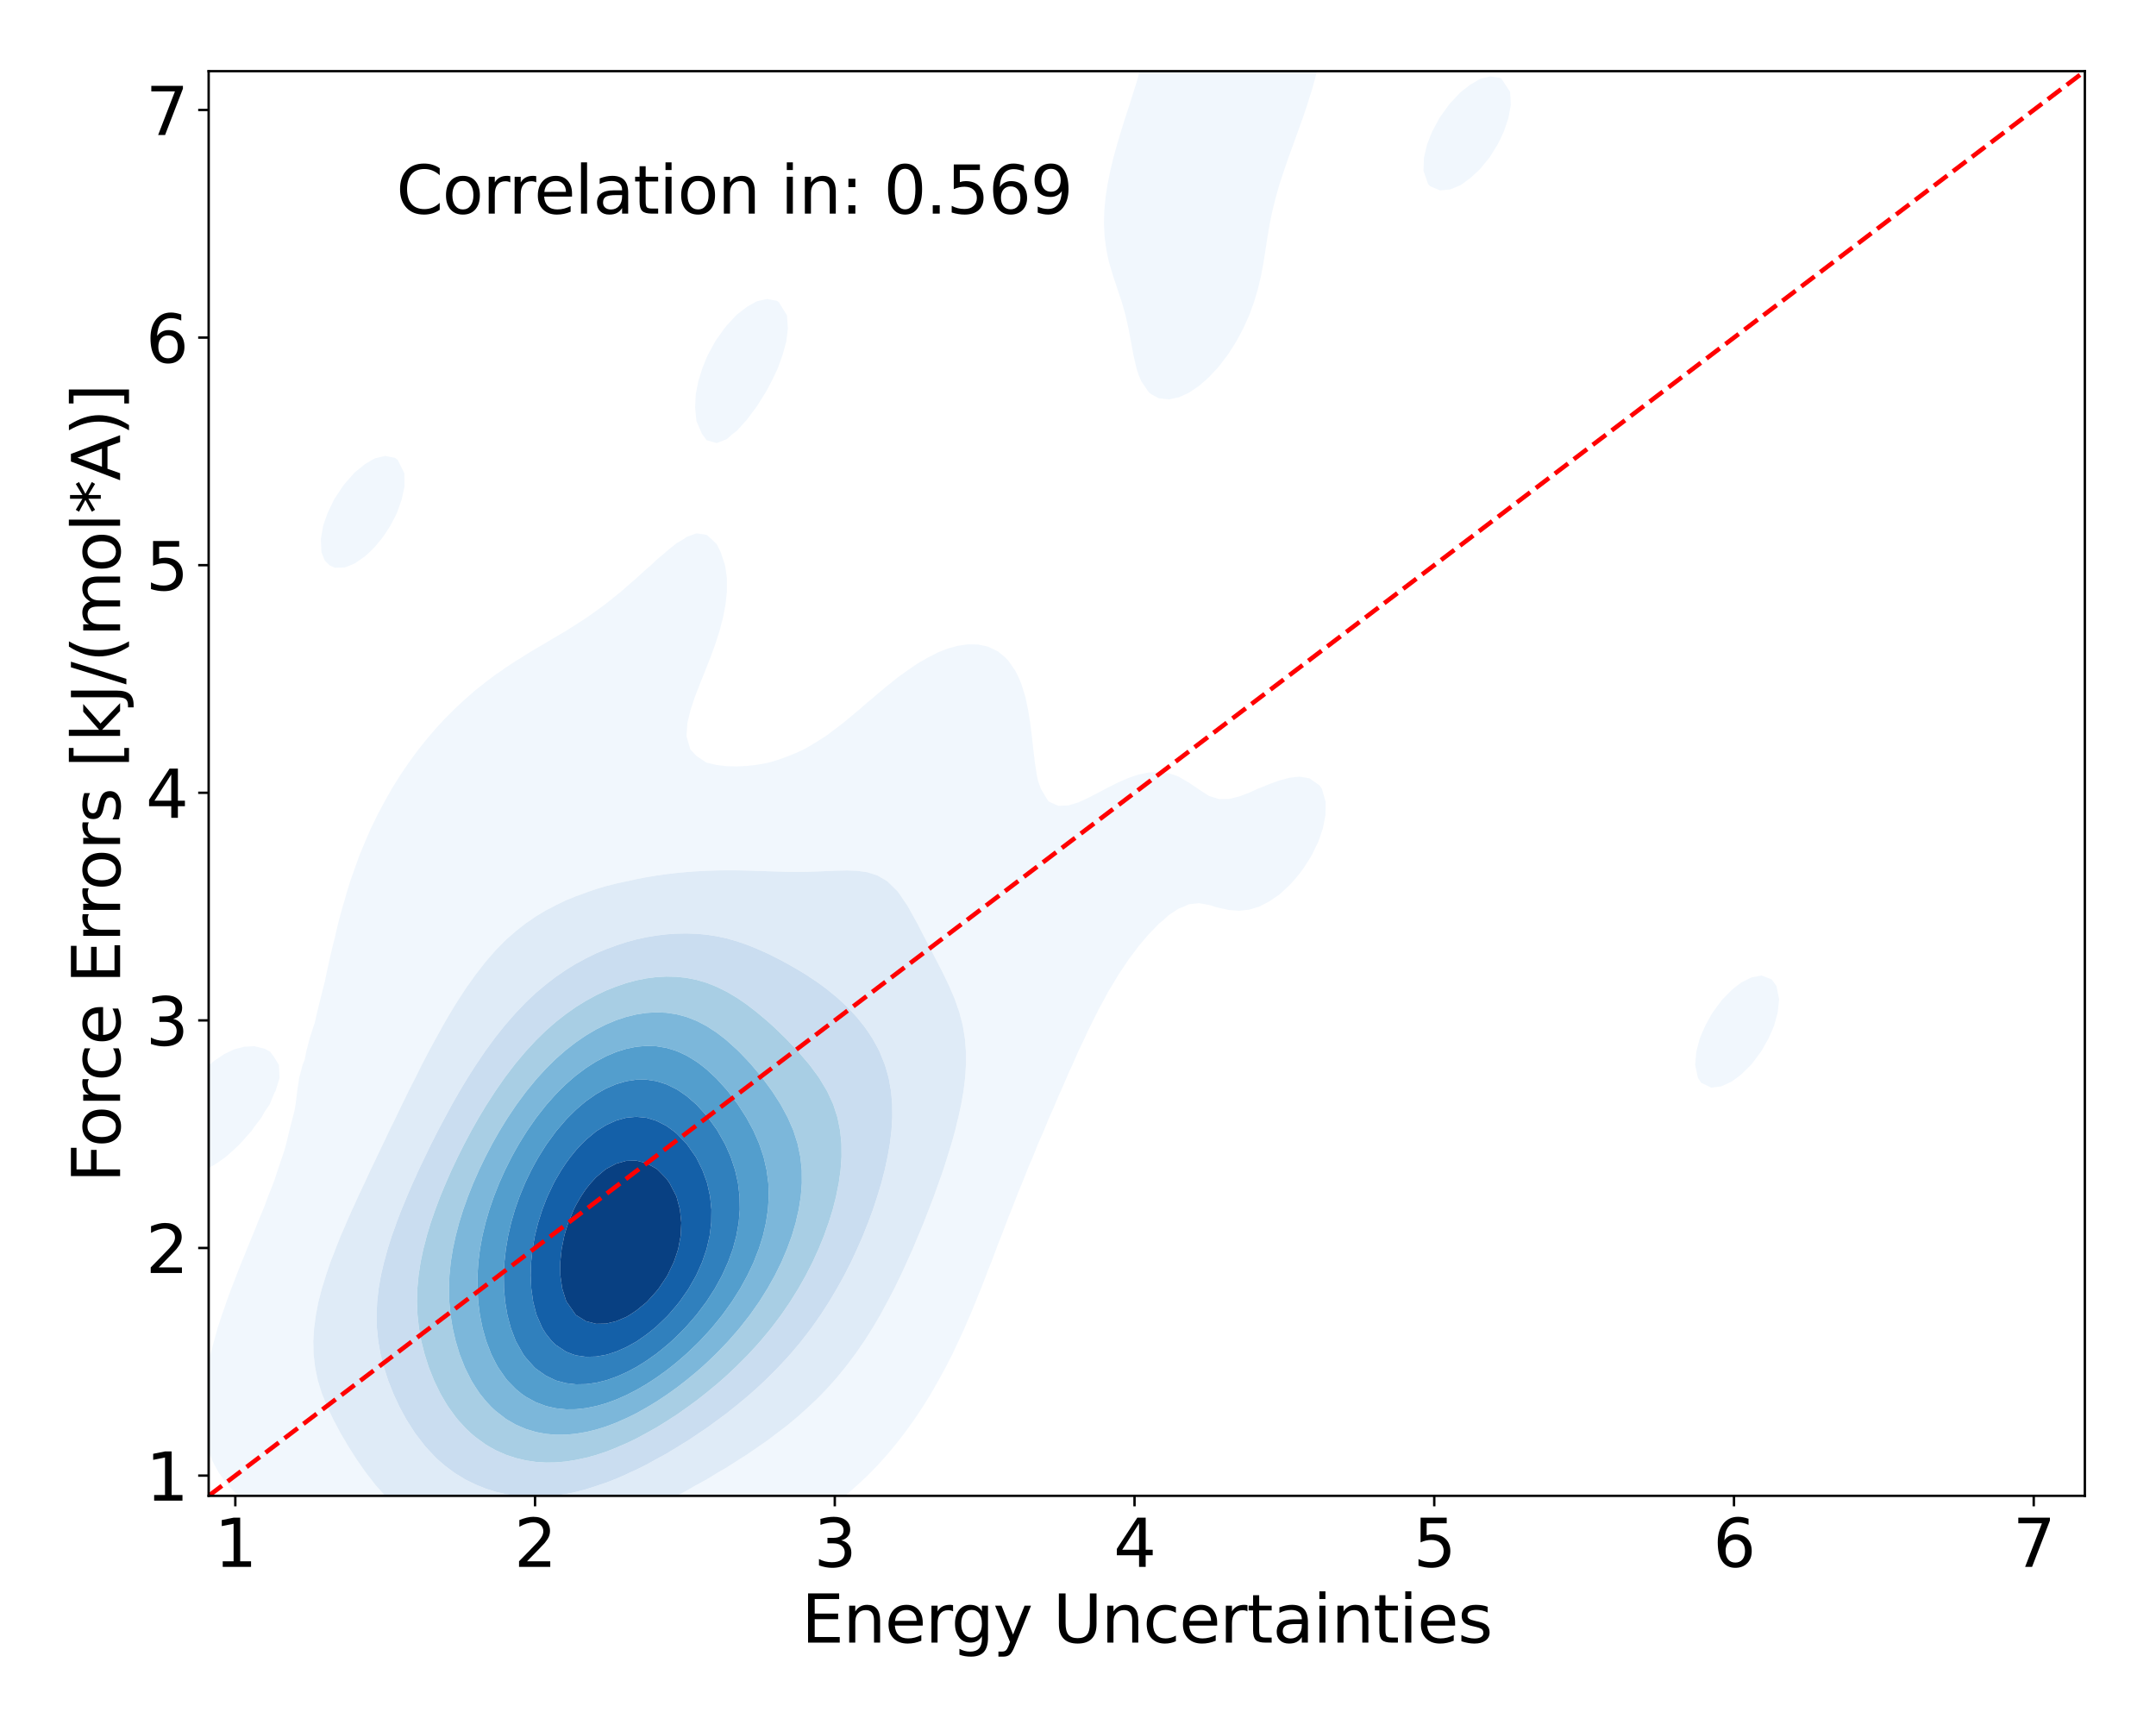<?xml version="1.0" encoding="utf-8" standalone="no"?>
<!DOCTYPE svg PUBLIC "-//W3C//DTD SVG 1.1//EN"
  "http://www.w3.org/Graphics/SVG/1.1/DTD/svg11.dtd">
<svg xmlns:xlink="http://www.w3.org/1999/xlink" width="720pt" height="576pt" viewBox="0 0 720 576" xmlns="http://www.w3.org/2000/svg" version="1.1">
 <defs>
  <style type="text/css">*{stroke-linejoin: round; stroke-linecap: butt}</style>
 </defs>
 <g id="figure_1">
  <g id="patch_1">
   <path d="M 0 576 
L 720 576 
L 720 0 
L 0 0 
z
" style="fill: #ffffff"/>
  </g>
  <g id="axes_1">
   <g id="patch_2">
    <path d="M 69.68 499.48 
L 696.24 499.48 
L 696.24 23.76 
L 69.68 23.76 
z
" style="fill: #ffffff"/>
   </g>
   <g id="QuadContourSet_1">
    <path d="M 148.728 544.494 
L 152.084 544.754 
L 155.439 544.885 
L 158.795 544.891 
L 162.15 544.771 
L 165.506 544.523 
L 166.714 544.387 
L 168.861 544.204 
L 172.217 543.818 
L 175.572 543.323 
L 178.928 542.711 
L 182.283 541.971 
L 185.639 541.091 
L 188.994 540.053 
L 189.161 539.996 
L 192.35 539.156 
L 195.705 538.143 
L 199.061 536.984 
L 202.416 535.664 
L 202.558 535.606 
L 205.772 534.56 
L 209.127 533.34 
L 212.483 531.977 
L 214.259 531.215 
L 215.838 530.664 
L 219.194 529.441 
L 222.549 528.1 
L 225.517 526.824 
L 225.905 526.687 
L 229.26 525.51 
L 232.616 524.24 
L 235.971 522.873 
L 237.047 522.434 
L 239.327 521.652 
L 242.682 520.445 
L 246.038 519.134 
L 248.642 518.043 
L 249.393 517.773 
L 252.749 516.523 
L 256.104 515.11 
L 259.151 513.652 
L 259.46 513.523 
L 262.815 512.017 
L 266.171 510.244 
L 267.821 509.262 
L 269.526 508.349 
L 272.882 506.3 
L 274.916 504.871 
L 276.237 504.017 
L 279.593 501.56 
L 280.904 500.48 
L 282.948 498.892 
L 286.077 496.09 
L 286.304 495.895 
L 289.659 492.771 
L 290.7 491.699 
L 293.015 489.347 
L 294.846 487.308 
L 296.37 485.603 
L 298.605 482.918 
L 299.726 481.539 
L 302.05 478.527 
L 303.081 477.135 
L 305.23 474.136 
L 306.437 472.352 
L 308.174 469.746 
L 309.792 467.131 
L 310.896 465.355 
L 313.148 461.391 
L 313.395 460.964 
L 315.802 456.574 
L 316.503 455.168 
L 318.058 452.183 
L 319.859 448.29 
L 320.103 447.792 
L 322.144 443.402 
L 323.214 440.827 
L 324.028 439.011 
L 325.847 434.62 
L 326.57 432.741 
L 327.624 430.23 
L 329.323 425.839 
L 329.925 424.203 
L 331.042 421.448 
L 332.699 417.058 
L 333.281 415.462 
L 334.409 412.667 
L 336.075 408.276 
L 336.636 406.759 
L 337.817 403.886 
L 339.515 399.495 
L 339.992 398.238 
L 341.315 395.104 
L 343.045 390.714 
L 343.347 389.937 
L 344.914 386.323 
L 346.662 381.932 
L 346.703 381.829 
L 348.596 377.542 
L 350.058 373.932 
L 350.412 373.151 
L 352.342 368.76 
L 353.414 366.149 
L 354.233 364.37 
L 356.147 359.979 
L 356.769 358.481 
L 358.123 355.588 
L 360.043 351.198 
L 360.125 351.004 
L 362.141 346.807 
L 363.48 343.856 
L 364.224 342.416 
L 366.405 338.026 
L 366.836 337.133 
L 368.765 333.635 
L 370.191 330.962 
L 371.247 329.244 
L 373.547 325.381 
L 373.912 324.854 
L 376.848 320.463 
L 376.902 320.379 
L 380.144 316.072 
L 380.258 315.912 
L 383.613 311.952 
L 383.898 311.682 
L 386.969 308.475 
L 388.437 307.291 
L 390.324 305.552 
L 393.68 303.355 
L 394.923 302.9 
L 397.035 301.954 
L 400.391 301.58 
L 403.746 302.16 
L 406.078 302.9 
L 407.102 303.153 
L 410.457 303.87 
L 413.813 304.111 
L 417.168 303.744 
L 420.011 302.9 
L 420.524 302.738 
L 423.879 300.984 
L 427.235 298.712 
L 427.469 298.51 
L 430.59 295.616 
L 431.977 294.119 
L 433.946 291.755 
L 435.441 289.728 
L 437.301 286.828 
L 438.175 285.338 
L 440.295 280.947 
L 440.657 279.928 
L 441.781 276.556 
L 442.648 272.166 
L 442.708 267.775 
L 441.441 263.384 
L 440.657 262.247 
L 437.301 259.889 
L 433.946 259.329 
L 430.59 259.709 
L 427.235 260.619 
L 423.879 261.833 
L 420.524 263.196 
L 420.04 263.384 
L 417.168 264.68 
L 413.813 265.961 
L 410.457 266.781 
L 407.102 266.822 
L 403.746 265.774 
L 400.391 263.612 
L 400.119 263.384 
L 397.035 261.343 
L 393.68 259.374 
L 392.757 258.994 
L 390.324 258.21 
L 386.969 257.763 
L 383.613 257.932 
L 380.258 258.619 
L 379.159 258.994 
L 376.902 259.755 
L 373.547 261.205 
L 370.191 262.871 
L 369.224 263.384 
L 366.836 264.652 
L 363.48 266.387 
L 360.463 267.775 
L 360.125 267.931 
L 356.769 268.944 
L 353.414 269.07 
L 350.508 267.775 
L 350.058 267.492 
L 347.595 263.384 
L 346.703 260.891 
L 346.282 258.994 
L 345.596 254.603 
L 345.076 250.212 
L 344.593 245.822 
L 344.043 241.431 
L 343.347 237.135 
L 343.333 237.04 
L 342.405 232.65 
L 341.045 228.259 
L 339.992 225.795 
L 339.001 223.868 
L 336.636 220.486 
L 335.64 219.478 
L 333.281 217.526 
L 329.925 215.905 
L 326.57 215.196 
L 323.214 215.155 
L 319.859 215.636 
L 316.503 216.557 
L 313.148 217.886 
L 310.074 219.478 
L 309.792 219.611 
L 306.437 221.534 
L 303.081 223.844 
L 303.05 223.868 
L 299.726 226.248 
L 297.261 228.259 
L 296.37 228.939 
L 293.015 231.719 
L 291.963 232.65 
L 289.659 234.557 
L 286.842 237.04 
L 286.304 237.482 
L 282.948 240.253 
L 281.537 241.431 
L 279.593 242.913 
L 276.237 245.45 
L 275.716 245.822 
L 272.882 247.613 
L 269.526 249.632 
L 268.456 250.212 
L 266.171 251.276 
L 262.815 252.645 
L 259.46 253.834 
L 256.835 254.603 
L 256.104 254.779 
L 252.749 255.369 
L 249.393 255.759 
L 246.038 255.93 
L 242.682 255.844 
L 239.327 255.446 
L 235.971 254.647 
L 235.85 254.603 
L 232.616 252.448 
L 230.519 250.212 
L 229.26 245.825 
L 229.259 245.822 
L 229.26 245.811 
L 229.553 241.431 
L 230.615 237.04 
L 232.077 232.65 
L 232.616 231.256 
L 233.777 228.259 
L 235.54 223.868 
L 235.971 222.768 
L 237.272 219.478 
L 238.876 215.087 
L 239.327 213.671 
L 240.285 210.696 
L 241.428 206.306 
L 242.277 201.915 
L 242.682 198.164 
L 242.752 197.524 
L 242.752 193.134 
L 242.682 192.479 
L 242.128 188.743 
L 240.669 184.352 
L 239.327 181.687 
L 237.556 179.962 
L 235.971 178.59 
L 232.616 178.09 
L 229.26 179.297 
L 228.385 179.962 
L 225.905 181.406 
L 222.549 184.117 
L 222.319 184.352 
L 219.194 186.992 
L 217.383 188.743 
L 215.838 190.034 
L 212.483 193.094 
L 212.442 193.134 
L 209.127 196.005 
L 207.417 197.524 
L 205.772 198.839 
L 202.416 201.527 
L 201.935 201.915 
L 199.061 204.002 
L 195.827 206.306 
L 195.705 206.384 
L 192.35 208.534 
L 188.994 210.671 
L 188.955 210.696 
L 185.639 212.627 
L 182.283 214.639 
L 181.568 215.087 
L 178.928 216.587 
L 175.572 218.627 
L 174.276 219.478 
L 172.217 220.715 
L 168.861 222.93 
L 167.568 223.868 
L 165.506 225.259 
L 162.15 227.795 
L 161.585 228.259 
L 158.795 230.43 
L 156.269 232.65 
L 155.439 233.353 
L 152.084 236.471 
L 151.516 237.04 
L 148.728 239.8 
L 147.222 241.431 
L 145.373 243.442 
L 143.338 245.822 
L 142.017 247.403 
L 139.797 250.212 
L 138.662 251.711 
L 136.551 254.603 
L 135.306 256.417 
L 133.569 258.994 
L 131.951 261.597 
L 130.838 263.384 
L 128.595 267.359 
L 128.355 267.775 
L 126.017 272.166 
L 125.24 273.812 
L 123.876 276.556 
L 121.976 280.947 
L 121.884 281.183 
L 120.135 285.338 
L 118.554 289.728 
L 118.529 289.808 
L 116.997 294.119 
L 115.65 298.51 
L 115.173 300.294 
L 114.369 302.9 
L 113.182 307.291 
L 112.123 311.682 
L 111.818 313.13 
L 111.06 316.072 
L 110.033 320.463 
L 109.069 324.854 
L 108.462 327.864 
L 108.087 329.244 
L 106.978 333.635 
L 105.898 338.026 
L 105.107 341.582 
L 104.803 342.416 
L 103.392 346.807 
L 102.254 351.198 
L 101.751 353.904 
L 101.044 355.588 
L 99.898 359.979 
L 99.254 364.37 
L 98.707 368.76 
L 98.396 370.645 
L 97.763 373.151 
L 96.626 377.542 
L 95.586 381.932 
L 95.04 383.917 
L 94.231 386.323 
L 92.742 390.714 
L 91.685 393.986 
L 91.27 395.104 
L 89.52 399.495 
L 88.329 402.76 
L 87.876 403.886 
L 86.04 408.276 
L 84.974 411.026 
L 84.282 412.667 
L 82.467 417.058 
L 81.618 419.243 
L 80.687 421.448 
L 78.956 425.839 
L 78.263 427.724 
L 77.251 430.23 
L 75.648 434.62 
L 74.907 436.87 
L 74.123 439.011 
L 72.689 443.402 
L 71.552 447.529 
L 71.469 447.792 
L 70.264 452.183 
L 69.304 456.574 
L 68.573 460.964 
L 68.196 464.285 
L 68.053 465.355 
L 67.772 469.746 
L 67.83 474.136 
L 68.196 477.659 
L 68.284 478.527 
L 69.178 482.918 
L 70.712 487.308 
L 71.552 489.003 
L 73.024 491.699 
L 74.907 494.321 
L 76.335 496.09 
L 78.263 498.133 
L 80.712 500.48 
L 81.618 501.29 
L 84.974 504.215 
L 85.715 504.871 
L 88.329 507.194 
L 90.59 509.262 
L 91.685 510.292 
L 95.04 513.597 
L 95.093 513.652 
L 98.396 517.198 
L 99.174 518.043 
L 101.751 520.852 
L 103.247 522.434 
L 105.107 524.388 
L 107.617 526.824 
L 108.462 527.639 
L 111.818 530.575 
L 112.643 531.215 
L 115.173 533.198 
L 118.529 535.356 
L 118.973 535.606 
L 121.884 537.329 
L 125.24 538.923 
L 128.064 539.996 
L 128.595 540.22 
L 131.951 541.433 
L 135.306 542.391 
L 138.662 543.142 
L 142.017 543.722 
L 145.373 544.158 
L 147.809 544.387 
z
M 151.293 513.652 
L 148.728 512.803 
L 145.373 511.432 
L 142.017 509.733 
L 141.204 509.262 
L 138.662 507.784 
L 135.306 505.429 
L 134.598 504.871 
L 131.951 502.695 
L 129.617 500.48 
L 128.595 499.447 
L 125.592 496.09 
L 125.24 495.663 
L 122.154 491.699 
L 121.884 491.32 
L 119.089 487.308 
L 118.529 486.425 
L 116.285 482.918 
L 115.173 480.994 
L 113.704 478.527 
L 111.818 474.948 
L 111.372 474.136 
L 109.262 469.746 
L 108.462 467.706 
L 107.498 465.355 
L 106.132 460.964 
L 105.231 456.574 
L 105.107 455.468 
L 104.717 452.183 
L 104.617 447.792 
L 104.902 443.402 
L 105.107 442.011 
L 105.493 439.011 
L 106.35 434.62 
L 107.485 430.23 
L 108.462 427.172 
L 108.845 425.839 
L 110.327 421.448 
L 111.818 417.655 
L 112.031 417.058 
L 113.769 412.667 
L 115.173 409.499 
L 115.672 408.276 
L 117.605 403.886 
L 118.529 401.933 
L 119.602 399.495 
L 121.688 395.104 
L 121.884 394.701 
L 123.706 390.714 
L 125.24 387.579 
L 125.819 386.323 
L 127.914 381.932 
L 128.595 380.547 
L 129.999 377.542 
L 131.951 373.605 
L 132.166 373.151 
L 134.261 368.76 
L 135.306 366.666 
L 136.414 364.37 
L 138.656 359.979 
L 138.662 359.968 
L 140.831 355.588 
L 142.017 353.321 
L 143.119 351.198 
L 145.373 347.072 
L 145.518 346.807 
L 147.938 342.416 
L 148.728 341.032 
L 150.49 338.026 
L 152.084 335.407 
L 153.21 333.635 
L 155.439 330.229 
L 156.126 329.244 
L 158.795 325.49 
L 159.287 324.854 
L 162.15 321.184 
L 162.776 320.463 
L 165.506 317.312 
L 166.734 316.072 
L 168.861 313.892 
L 171.405 311.682 
L 172.217 310.955 
L 175.572 308.315 
L 177.102 307.291 
L 178.928 306.008 
L 182.283 303.996 
L 184.439 302.9 
L 185.639 302.246 
L 188.994 300.615 
L 192.35 299.262 
L 194.486 298.51 
L 195.705 298.037 
L 199.061 296.869 
L 202.416 295.876 
L 205.772 295.024 
L 209.127 294.291 
L 210.004 294.119 
L 212.483 293.567 
L 215.838 292.918 
L 219.194 292.364 
L 222.549 291.895 
L 225.905 291.504 
L 229.26 291.186 
L 232.616 290.939 
L 235.971 290.761 
L 239.327 290.651 
L 242.682 290.605 
L 246.038 290.619 
L 249.393 290.683 
L 252.749 290.785 
L 256.104 290.904 
L 259.46 291.017 
L 262.815 291.1 
L 266.171 291.131 
L 269.526 291.097 
L 272.882 290.998 
L 276.237 290.857 
L 279.593 290.716 
L 282.948 290.65 
L 286.304 290.772 
L 289.659 291.248 
L 293.015 292.316 
L 296.073 294.119 
L 296.37 294.315 
L 299.726 297.608 
L 300.388 298.51 
L 303.081 302.483 
L 303.313 302.9 
L 305.75 307.291 
L 306.437 308.524 
L 308.054 311.682 
L 309.792 315.005 
L 310.333 316.072 
L 312.614 320.463 
L 313.148 321.496 
L 314.873 324.854 
L 316.503 328.263 
L 316.975 329.244 
L 318.855 333.635 
L 319.859 336.54 
L 320.373 338.026 
L 321.519 342.416 
L 322.239 346.807 
L 322.576 351.198 
L 322.579 355.588 
L 322.294 359.979 
L 321.758 364.37 
L 320.996 368.76 
L 320.028 373.151 
L 319.859 373.789 
L 318.959 377.542 
L 317.741 381.932 
L 316.503 385.86 
L 316.37 386.323 
L 314.977 390.714 
L 313.426 395.104 
L 313.148 395.842 
L 311.866 399.495 
L 310.176 403.886 
L 309.792 404.829 
L 308.475 408.276 
L 306.64 412.667 
L 306.437 413.134 
L 304.811 417.058 
L 303.081 420.865 
L 302.827 421.448 
L 300.82 425.839 
L 299.726 428.054 
L 298.678 430.23 
L 296.37 434.62 
L 296.37 434.62 
L 294 439.011 
L 293.015 440.695 
L 291.425 443.402 
L 289.659 446.19 
L 288.629 447.792 
L 286.304 451.171 
L 285.587 452.183 
L 282.948 455.7 
L 282.265 456.574 
L 279.593 459.833 
L 278.615 460.964 
L 276.237 463.616 
L 274.571 465.355 
L 272.882 467.079 
L 270.053 469.746 
L 269.526 470.238 
L 266.171 473.227 
L 265.075 474.136 
L 262.815 476.028 
L 259.51 478.527 
L 259.46 478.566 
L 256.104 481.119 
L 253.467 482.918 
L 252.749 483.428 
L 249.393 485.734 
L 246.87 487.308 
L 246.038 487.859 
L 242.682 490.007 
L 239.749 491.699 
L 239.327 491.962 
L 235.971 494.011 
L 232.616 495.84 
L 232.146 496.09 
L 229.26 497.773 
L 225.905 499.547 
L 224.011 500.48 
L 222.549 501.282 
L 219.194 503.015 
L 215.838 504.56 
L 215.127 504.871 
L 212.483 506.182 
L 209.127 507.678 
L 205.772 509 
L 205.053 509.262 
L 202.416 510.372 
L 199.061 511.617 
L 195.705 512.691 
L 192.35 513.61 
L 192.169 513.652 
L 188.994 514.545 
L 185.639 515.315 
L 182.283 515.918 
L 178.928 516.362 
L 175.572 516.65 
L 172.217 516.783 
L 168.861 516.758 
L 165.506 516.569 
L 162.15 516.207 
L 158.795 515.66 
L 155.439 514.908 
L 152.084 513.929 
z
M 61.485 392.004 
L 64.841 391.852 
L 68.196 390.813 
L 68.392 390.714 
L 71.552 388.979 
L 74.907 386.676 
L 75.36 386.323 
L 78.263 383.748 
L 80.177 381.932 
L 81.618 380.295 
L 84.059 377.542 
L 84.974 376.221 
L 87.32 373.151 
L 88.329 371.29 
L 90.065 368.76 
L 91.685 364.81 
L 91.988 364.37 
L 93.356 359.979 
L 93.137 355.588 
L 91.685 353.212 
L 90.247 351.198 
L 88.329 350.167 
L 84.974 349.349 
L 81.618 349.499 
L 78.263 350.377 
L 76.489 351.198 
L 74.907 351.967 
L 71.552 354.204 
L 69.882 355.588 
L 68.196 357.096 
L 65.453 359.979 
L 64.841 360.698 
L 62.111 364.37 
L 61.485 365.348 
L 59.522 368.76 
L 58.13 371.7 
L 57.493 373.151 
L 56.144 377.542 
L 55.435 381.932 
L 55.771 386.323 
L 58.13 390.714 
L 58.13 390.714 
z
M 568.166 361.594 
L 571.521 363.184 
L 574.877 362.733 
L 578.232 361.184 
L 579.915 359.979 
L 581.588 358.675 
L 584.725 355.588 
L 584.943 355.346 
L 588.071 351.198 
L 588.299 350.842 
L 590.564 346.807 
L 591.654 344.401 
L 592.475 342.416 
L 593.682 338.026 
L 594.14 333.635 
L 593.258 329.244 
L 591.654 327.032 
L 588.299 325.738 
L 584.943 326.362 
L 581.588 328.028 
L 579.955 329.244 
L 578.232 330.643 
L 575.284 333.635 
L 574.877 334.103 
L 571.993 338.026 
L 571.521 338.782 
L 569.523 342.416 
L 568.166 345.478 
L 567.626 346.807 
L 566.479 351.198 
L 566.094 355.588 
L 567.046 359.979 
z
M 111.818 189.594 
L 115.173 189.472 
L 117.029 188.743 
L 118.529 188.109 
L 121.884 185.769 
L 123.44 184.352 
L 125.24 182.544 
L 127.387 179.962 
L 128.595 178.298 
L 130.325 175.571 
L 131.951 172.506 
L 132.589 171.18 
L 134.138 166.79 
L 135.089 162.399 
L 135.036 158.008 
L 132.84 153.618 
L 131.951 152.892 
L 128.595 152.242 
L 125.24 153.041 
L 124.192 153.618 
L 121.884 154.983 
L 118.529 157.696 
L 118.224 158.008 
L 115.173 161.471 
L 114.466 162.399 
L 111.818 166.377 
L 111.571 166.79 
L 109.465 171.18 
L 108.462 173.939 
L 107.915 175.571 
L 107.155 179.962 
L 107.343 184.352 
L 108.462 187.171 
L 110.032 188.743 
z
M 235.971 146.977 
L 239.327 147.956 
L 242.682 146.645 
L 244.765 144.836 
L 246.038 143.885 
L 249.145 140.446 
L 249.393 140.191 
L 252.478 136.055 
L 252.749 135.698 
L 255.272 131.664 
L 256.104 130.286 
L 257.688 127.274 
L 259.46 123.609 
L 259.779 122.883 
L 261.353 118.492 
L 262.56 114.102 
L 262.815 112.17 
L 263.117 109.711 
L 262.815 105.326 
L 262.815 105.32 
L 260.112 100.93 
L 259.46 100.447 
L 256.104 99.84 
L 252.749 100.605 
L 252.144 100.93 
L 249.393 102.494 
L 246.038 105.096 
L 245.812 105.32 
L 242.682 108.694 
L 241.871 109.711 
L 239.327 113.272 
L 238.798 114.102 
L 236.398 118.492 
L 235.971 119.452 
L 234.579 122.883 
L 233.211 127.274 
L 232.616 130.264 
L 232.357 131.664 
L 232.133 136.055 
L 232.558 140.446 
L 232.616 140.695 
L 234.406 144.836 
z
M 386.969 132.982 
L 390.324 133.354 
L 393.68 132.668 
L 395.906 131.664 
L 397.035 131.144 
L 400.391 128.868 
L 402.252 127.274 
L 403.746 125.927 
L 406.593 122.883 
L 407.102 122.297 
L 410 118.492 
L 410.457 117.83 
L 412.802 114.102 
L 413.813 112.284 
L 415.164 109.711 
L 417.156 105.32 
L 417.168 105.288 
L 418.758 100.93 
L 420.072 96.539 
L 420.524 94.629 
L 421.11 92.148 
L 421.928 87.758 
L 422.622 83.367 
L 423.293 78.976 
L 423.879 75.559 
L 424.045 74.586 
L 424.974 70.195 
L 426.07 65.804 
L 427.235 61.711 
L 427.319 61.414 
L 428.775 57.023 
L 430.272 52.632 
L 430.59 51.758 
L 431.884 48.242 
L 433.458 43.851 
L 433.946 42.475 
L 435.045 39.46 
L 436.53 35.07 
L 437.301 32.575 
L 437.916 30.679 
L 439.166 26.288 
L 440.203 21.898 
L 440.657 19.42 
L 441.032 17.507 
L 441.579 13.116 
L 441.76 8.726 
L 441.471 4.335 
L 440.657 0.463 
L 440.521 -0.056 
L 438.396 -4.446 
L 437.301 -5.887 
L 433.946 -8.731 
L 433.737 -8.837 
L 430.59 -10.236 
L 427.235 -11.06 
L 423.879 -11.467 
L 420.524 -11.644 
L 417.168 -11.757 
L 413.813 -11.998 
L 410.457 -12.706 
L 409.325 -13.228 
L 407.102 -15.588 
L 406.166 -17.618 
L 405.466 -22.009 
L 405.195 -26.4 
L 404.872 -30.79 
L 404.18 -35.181 
L 403.746 -36.592 
L 402.426 -39.572 
L 400.391 -41.961 
L 397.035 -43.452 
L 393.68 -43.219 
L 390.324 -41.906 
L 386.969 -39.836 
L 386.656 -39.572 
L 383.613 -36.807 
L 382.12 -35.181 
L 380.258 -32.929 
L 378.718 -30.79 
L 376.902 -27.889 
L 376.06 -26.4 
L 374.021 -22.009 
L 373.547 -20.636 
L 372.579 -17.618 
L 371.727 -13.228 
L 371.546 -8.837 
L 372.255 -4.446 
L 373.547 -1.178 
L 374.212 -0.056 
L 376.902 3.393 
L 377.863 4.335 
L 380.258 7.289 
L 381.219 8.726 
L 382.266 13.116 
L 381.977 17.507 
L 381.098 21.898 
L 380.258 24.96 
L 379.924 26.288 
L 378.553 30.679 
L 377.173 35.07 
L 376.902 35.881 
L 375.729 39.46 
L 374.354 43.851 
L 373.547 46.582 
L 373.048 48.242 
L 371.832 52.632 
L 370.782 57.023 
L 370.191 59.999 
L 369.896 61.414 
L 369.213 65.804 
L 368.791 70.195 
L 368.665 74.586 
L 368.875 78.976 
L 369.454 83.367 
L 370.191 86.834 
L 370.413 87.758 
L 371.723 92.148 
L 373.188 96.539 
L 373.547 97.663 
L 374.648 100.93 
L 375.885 105.32 
L 376.86 109.711 
L 376.902 109.941 
L 377.696 114.102 
L 378.511 118.492 
L 379.509 122.883 
L 380.258 125.236 
L 381.126 127.274 
L 383.613 130.952 
L 384.534 131.664 
z
M 477.567 62.17 
L 480.923 63.586 
L 484.278 63.252 
L 487.634 61.882 
L 488.329 61.414 
L 490.989 59.483 
L 493.679 57.023 
L 494.345 56.344 
L 497.384 52.632 
L 497.7 52.184 
L 500.129 48.242 
L 501.056 46.415 
L 502.235 43.851 
L 503.72 39.46 
L 504.411 35.76 
L 504.531 35.07 
L 504.411 32.364 
L 504.285 30.679 
L 501.436 26.288 
L 501.056 26.026 
L 497.7 25.508 
L 494.473 26.288 
L 494.345 26.322 
L 490.989 28.286 
L 487.89 30.679 
L 487.634 30.899 
L 484.278 34.482 
L 483.798 35.07 
L 480.923 39.084 
L 480.676 39.46 
L 478.323 43.851 
L 477.567 45.689 
L 476.575 48.242 
L 475.534 52.632 
L 475.382 57.023 
L 476.895 61.414 
z
M 494.345 -166.731 
L 497.7 -166.156 
L 500.765 -166.901 
L 501.056 -166.977 
L 504.411 -168.989 
L 507.284 -171.292 
L 507.767 -171.719 
L 511.122 -175.438 
L 511.311 -175.682 
L 514.281 -180.073 
L 514.478 -180.426 
L 516.476 -184.464 
L 517.833 -187.963 
L 518.152 -188.854 
L 519.02 -193.245 
L 519.011 -197.636 
L 517.833 -201.122 
L 517.111 -202.026 
L 514.478 -203.479 
L 511.122 -203.385 
L 507.767 -202.126 
L 507.617 -202.026 
L 504.411 -199.728 
L 502.118 -197.636 
L 501.056 -196.558 
L 498.338 -193.245 
L 497.7 -192.347 
L 495.541 -188.854 
L 494.345 -186.513 
L 493.395 -184.464 
L 491.917 -180.073 
L 491.076 -175.682 
L 491.347 -171.292 
L 494.109 -166.901 
z
" clip-path="url(#p63680003dd)" style="fill: #f1f7fd"/>
    <path d="M 152.084 513.929 
L 155.439 514.908 
L 158.795 515.66 
L 162.15 516.207 
L 165.506 516.569 
L 168.861 516.758 
L 172.217 516.783 
L 175.572 516.65 
L 178.928 516.362 
L 182.283 515.918 
L 185.639 515.315 
L 188.994 514.545 
L 192.169 513.652 
L 192.35 513.61 
L 195.705 512.691 
L 199.061 511.617 
L 202.416 510.372 
L 205.053 509.262 
L 205.772 509 
L 209.127 507.678 
L 212.483 506.182 
L 215.127 504.871 
L 215.838 504.56 
L 219.194 503.015 
L 222.549 501.282 
L 224.011 500.48 
L 225.905 499.547 
L 229.26 497.773 
L 232.146 496.09 
L 232.616 495.84 
L 235.971 494.011 
L 239.327 491.962 
L 239.749 491.699 
L 242.682 490.007 
L 246.038 487.859 
L 246.87 487.308 
L 249.393 485.734 
L 252.749 483.428 
L 253.467 482.918 
L 256.104 481.119 
L 259.46 478.566 
L 259.51 478.527 
L 262.815 476.028 
L 265.075 474.136 
L 266.171 473.227 
L 269.526 470.238 
L 270.053 469.746 
L 272.882 467.079 
L 274.571 465.355 
L 276.237 463.616 
L 278.615 460.964 
L 279.593 459.833 
L 282.265 456.574 
L 282.948 455.7 
L 285.587 452.183 
L 286.304 451.171 
L 288.629 447.792 
L 289.659 446.19 
L 291.425 443.402 
L 293.015 440.695 
L 294 439.011 
L 296.37 434.62 
L 296.37 434.62 
L 298.678 430.23 
L 299.726 428.054 
L 300.82 425.839 
L 302.827 421.448 
L 303.081 420.865 
L 304.811 417.058 
L 306.437 413.134 
L 306.64 412.667 
L 308.475 408.276 
L 309.792 404.829 
L 310.176 403.886 
L 311.866 399.495 
L 313.148 395.842 
L 313.426 395.104 
L 314.977 390.714 
L 316.37 386.323 
L 316.503 385.86 
L 317.741 381.932 
L 318.959 377.542 
L 319.859 373.789 
L 320.028 373.151 
L 320.996 368.76 
L 321.758 364.37 
L 322.294 359.979 
L 322.579 355.588 
L 322.576 351.198 
L 322.239 346.807 
L 321.519 342.416 
L 320.373 338.026 
L 319.859 336.54 
L 318.855 333.635 
L 316.975 329.244 
L 316.503 328.263 
L 314.873 324.854 
L 313.148 321.496 
L 312.614 320.463 
L 310.333 316.072 
L 309.792 315.005 
L 308.054 311.682 
L 306.437 308.524 
L 305.75 307.291 
L 303.313 302.9 
L 303.081 302.483 
L 300.388 298.51 
L 299.726 297.608 
L 296.37 294.315 
L 296.073 294.119 
L 293.015 292.316 
L 289.659 291.248 
L 286.304 290.772 
L 282.948 290.65 
L 279.593 290.716 
L 276.237 290.857 
L 272.882 290.998 
L 269.526 291.097 
L 266.171 291.131 
L 262.815 291.1 
L 259.46 291.017 
L 256.104 290.904 
L 252.749 290.785 
L 249.393 290.683 
L 246.038 290.619 
L 242.682 290.605 
L 239.327 290.651 
L 235.971 290.761 
L 232.616 290.939 
L 229.26 291.186 
L 225.905 291.504 
L 222.549 291.895 
L 219.194 292.364 
L 215.838 292.918 
L 212.483 293.567 
L 210.004 294.119 
L 209.127 294.291 
L 205.772 295.024 
L 202.416 295.876 
L 199.061 296.869 
L 195.705 298.037 
L 194.486 298.51 
L 192.35 299.262 
L 188.994 300.615 
L 185.639 302.246 
L 184.439 302.9 
L 182.283 303.996 
L 178.928 306.008 
L 177.102 307.291 
L 175.572 308.315 
L 172.217 310.955 
L 171.405 311.682 
L 168.861 313.892 
L 166.734 316.072 
L 165.506 317.312 
L 162.776 320.463 
L 162.15 321.184 
L 159.287 324.854 
L 158.795 325.49 
L 156.126 329.244 
L 155.439 330.229 
L 153.21 333.635 
L 152.084 335.407 
L 150.49 338.026 
L 148.728 341.032 
L 147.938 342.416 
L 145.518 346.807 
L 145.373 347.072 
L 143.119 351.198 
L 142.017 353.321 
L 140.831 355.588 
L 138.662 359.968 
L 138.656 359.979 
L 136.414 364.37 
L 135.306 366.666 
L 134.261 368.76 
L 132.166 373.151 
L 131.951 373.605 
L 129.999 377.542 
L 128.595 380.547 
L 127.914 381.932 
L 125.819 386.323 
L 125.24 387.579 
L 123.706 390.714 
L 121.884 394.701 
L 121.688 395.104 
L 119.602 399.495 
L 118.529 401.933 
L 117.605 403.886 
L 115.672 408.276 
L 115.173 409.499 
L 113.769 412.667 
L 112.031 417.058 
L 111.818 417.655 
L 110.327 421.448 
L 108.845 425.839 
L 108.462 427.172 
L 107.485 430.23 
L 106.35 434.62 
L 105.493 439.011 
L 105.107 442.011 
L 104.902 443.402 
L 104.617 447.792 
L 104.717 452.183 
L 105.107 455.468 
L 105.231 456.574 
L 106.132 460.964 
L 107.498 465.355 
L 108.462 467.706 
L 109.262 469.746 
L 111.372 474.136 
L 111.818 474.948 
L 113.704 478.527 
L 115.173 480.994 
L 116.285 482.918 
L 118.529 486.425 
L 119.089 487.308 
L 121.884 491.32 
L 122.154 491.699 
L 125.24 495.663 
L 125.592 496.09 
L 128.595 499.447 
L 129.617 500.48 
L 131.951 502.695 
L 134.598 504.871 
L 135.306 505.429 
L 138.662 507.784 
L 141.204 509.262 
L 142.017 509.733 
L 145.373 511.432 
L 148.728 512.803 
L 151.293 513.652 
z
M 159.76 496.09 
L 158.795 495.697 
L 155.439 494.051 
L 152.084 492.001 
L 151.647 491.699 
L 148.728 489.55 
L 146.149 487.308 
L 145.373 486.569 
L 142.017 482.974 
L 141.968 482.918 
L 138.662 478.61 
L 138.602 478.527 
L 135.789 474.136 
L 135.306 473.264 
L 133.39 469.746 
L 131.951 466.629 
L 131.359 465.355 
L 129.618 460.964 
L 128.595 457.759 
L 128.206 456.574 
L 127.077 452.183 
L 126.3 447.792 
L 125.864 443.402 
L 125.755 439.011 
L 125.954 434.62 
L 126.445 430.23 
L 127.211 425.839 
L 128.239 421.448 
L 128.595 420.225 
L 129.442 417.058 
L 130.835 412.667 
L 131.951 409.617 
L 132.408 408.276 
L 134.079 403.886 
L 135.306 400.981 
L 135.899 399.495 
L 137.796 395.104 
L 138.662 393.243 
L 139.785 390.714 
L 141.89 386.323 
L 142.017 386.068 
L 144.008 381.932 
L 145.373 379.28 
L 146.246 377.542 
L 148.582 373.151 
L 148.728 372.884 
L 150.958 368.76 
L 152.084 366.791 
L 153.468 364.37 
L 155.439 361.093 
L 156.117 359.979 
L 158.795 355.784 
L 158.922 355.588 
L 161.89 351.198 
L 162.15 350.825 
L 165.085 346.807 
L 165.506 346.25 
L 168.572 342.416 
L 168.861 342.064 
L 172.217 338.241 
L 172.42 338.026 
L 175.572 334.728 
L 176.729 333.635 
L 178.928 331.558 
L 181.689 329.244 
L 182.283 328.741 
L 185.639 326.152 
L 187.562 324.854 
L 188.994 323.859 
L 192.35 321.795 
L 194.857 320.463 
L 195.705 319.992 
L 199.061 318.333 
L 202.416 316.929 
L 204.808 316.072 
L 205.772 315.703 
L 209.127 314.596 
L 212.483 313.684 
L 215.838 312.951 
L 219.194 312.386 
L 222.549 311.984 
L 225.905 311.748 
L 229.26 311.682 
L 232.616 311.797 
L 235.971 312.104 
L 239.327 312.617 
L 242.682 313.345 
L 246.038 314.291 
L 249.393 315.454 
L 250.969 316.072 
L 252.749 316.791 
L 256.104 318.287 
L 259.46 319.951 
L 260.457 320.463 
L 262.815 321.726 
L 266.171 323.637 
L 268.192 324.854 
L 269.526 325.694 
L 272.882 327.922 
L 274.724 329.244 
L 276.237 330.382 
L 279.593 333.136 
L 280.154 333.635 
L 282.948 336.246 
L 284.657 338.026 
L 286.304 339.856 
L 288.374 342.416 
L 289.659 344.176 
L 291.387 346.807 
L 293.015 349.725 
L 293.757 351.198 
L 295.534 355.588 
L 296.37 358.447 
L 296.784 359.979 
L 297.571 364.37 
L 297.953 368.76 
L 297.984 373.151 
L 297.712 377.542 
L 297.175 381.932 
L 296.396 386.323 
L 296.37 386.435 
L 295.448 390.714 
L 294.308 395.104 
L 293.015 399.352 
L 292.974 399.495 
L 291.538 403.886 
L 289.903 408.276 
L 289.659 408.87 
L 288.168 412.667 
L 286.304 416.882 
L 286.229 417.058 
L 284.193 421.448 
L 282.948 423.866 
L 281.956 425.839 
L 279.593 430.083 
L 279.512 430.23 
L 276.914 434.62 
L 276.237 435.67 
L 274.08 439.011 
L 272.882 440.724 
L 270.986 443.402 
L 269.526 445.325 
L 267.609 447.792 
L 266.171 449.538 
L 263.917 452.183 
L 262.815 453.416 
L 259.867 456.574 
L 259.46 456.995 
L 256.104 460.35 
L 255.464 460.964 
L 252.749 463.515 
L 250.659 465.355 
L 249.393 466.46 
L 246.038 469.233 
L 245.393 469.746 
L 242.682 471.917 
L 239.662 474.136 
L 239.327 474.388 
L 235.971 476.837 
L 233.439 478.527 
L 232.616 479.097 
L 229.26 481.32 
L 226.616 482.918 
L 225.905 483.37 
L 222.549 485.408 
L 219.194 487.23 
L 219.042 487.308 
L 215.838 489.087 
L 212.483 490.746 
L 210.352 491.699 
L 209.127 492.297 
L 205.772 493.783 
L 202.416 495.075 
L 199.368 496.09 
L 199.061 496.204 
L 195.705 497.283 
L 192.35 498.165 
L 188.994 498.858 
L 185.639 499.363 
L 182.283 499.68 
L 178.928 499.804 
L 175.572 499.725 
L 172.217 499.431 
L 168.861 498.903 
L 165.506 498.12 
L 162.15 497.054 
z
" clip-path="url(#p63680003dd)" style="fill: #dfebf7"/>
    <path d="M 162.15 497.054 
L 165.506 498.12 
L 168.861 498.903 
L 172.217 499.431 
L 175.572 499.725 
L 178.928 499.804 
L 182.283 499.68 
L 185.639 499.363 
L 188.994 498.858 
L 192.35 498.165 
L 195.705 497.283 
L 199.061 496.204 
L 199.368 496.09 
L 202.416 495.075 
L 205.772 493.783 
L 209.127 492.297 
L 210.352 491.699 
L 212.483 490.746 
L 215.838 489.087 
L 219.042 487.308 
L 219.194 487.23 
L 222.549 485.408 
L 225.905 483.37 
L 226.616 482.918 
L 229.26 481.32 
L 232.616 479.097 
L 233.439 478.527 
L 235.971 476.837 
L 239.327 474.388 
L 239.662 474.136 
L 242.682 471.917 
L 245.393 469.746 
L 246.038 469.233 
L 249.393 466.46 
L 250.659 465.355 
L 252.749 463.515 
L 255.464 460.964 
L 256.104 460.35 
L 259.46 456.995 
L 259.867 456.574 
L 262.815 453.416 
L 263.917 452.183 
L 266.171 449.538 
L 267.609 447.792 
L 269.526 445.325 
L 270.986 443.402 
L 272.882 440.724 
L 274.08 439.011 
L 276.237 435.67 
L 276.914 434.62 
L 279.512 430.23 
L 279.593 430.083 
L 281.956 425.839 
L 282.948 423.866 
L 284.193 421.448 
L 286.229 417.058 
L 286.304 416.882 
L 288.168 412.667 
L 289.659 408.87 
L 289.903 408.276 
L 291.538 403.886 
L 292.974 399.495 
L 293.015 399.352 
L 294.308 395.104 
L 295.448 390.714 
L 296.37 386.435 
L 296.396 386.323 
L 297.175 381.932 
L 297.712 377.542 
L 297.984 373.151 
L 297.953 368.76 
L 297.571 364.37 
L 296.784 359.979 
L 296.37 358.447 
L 295.534 355.588 
L 293.757 351.198 
L 293.015 349.725 
L 291.387 346.807 
L 289.659 344.176 
L 288.374 342.416 
L 286.304 339.856 
L 284.657 338.026 
L 282.948 336.246 
L 280.154 333.635 
L 279.593 333.136 
L 276.237 330.382 
L 274.724 329.244 
L 272.882 327.922 
L 269.526 325.694 
L 268.192 324.854 
L 266.171 323.637 
L 262.815 321.726 
L 260.457 320.463 
L 259.46 319.951 
L 256.104 318.287 
L 252.749 316.791 
L 250.969 316.072 
L 249.393 315.454 
L 246.038 314.291 
L 242.682 313.345 
L 239.327 312.617 
L 235.971 312.104 
L 232.616 311.797 
L 229.26 311.682 
L 225.905 311.748 
L 222.549 311.984 
L 219.194 312.386 
L 215.838 312.951 
L 212.483 313.684 
L 209.127 314.596 
L 205.772 315.703 
L 204.808 316.072 
L 202.416 316.929 
L 199.061 318.333 
L 195.705 319.992 
L 194.857 320.463 
L 192.35 321.795 
L 188.994 323.859 
L 187.562 324.854 
L 185.639 326.152 
L 182.283 328.741 
L 181.689 329.244 
L 178.928 331.558 
L 176.729 333.635 
L 175.572 334.728 
L 172.42 338.026 
L 172.217 338.241 
L 168.861 342.064 
L 168.572 342.416 
L 165.506 346.25 
L 165.085 346.807 
L 162.15 350.825 
L 161.89 351.198 
L 158.922 355.588 
L 158.795 355.784 
L 156.117 359.979 
L 155.439 361.093 
L 153.468 364.37 
L 152.084 366.791 
L 150.958 368.76 
L 148.728 372.884 
L 148.582 373.151 
L 146.246 377.542 
L 145.373 379.28 
L 144.008 381.932 
L 142.017 386.068 
L 141.89 386.323 
L 139.785 390.714 
L 138.662 393.243 
L 137.796 395.104 
L 135.899 399.495 
L 135.306 400.981 
L 134.079 403.886 
L 132.408 408.276 
L 131.951 409.617 
L 130.835 412.667 
L 129.442 417.058 
L 128.595 420.225 
L 128.239 421.448 
L 127.211 425.839 
L 126.445 430.23 
L 125.954 434.62 
L 125.755 439.011 
L 125.864 443.402 
L 126.3 447.792 
L 127.077 452.183 
L 128.206 456.574 
L 128.595 457.759 
L 129.618 460.964 
L 131.359 465.355 
L 131.951 466.629 
L 133.39 469.746 
L 135.306 473.264 
L 135.789 474.136 
L 138.602 478.527 
L 138.662 478.61 
L 141.968 482.918 
L 142.017 482.974 
L 145.373 486.569 
L 146.149 487.308 
L 148.728 489.55 
L 151.647 491.699 
L 152.084 492.001 
L 155.439 494.051 
L 158.795 495.697 
L 159.76 496.09 
z
M 174.136 487.308 
L 172.217 486.852 
L 168.861 485.734 
L 165.506 484.233 
L 163.167 482.918 
L 162.15 482.301 
L 158.795 479.876 
L 157.209 478.527 
L 155.439 476.834 
L 152.964 474.136 
L 152.084 473.025 
L 149.695 469.746 
L 148.728 468.174 
L 147.074 465.355 
L 145.373 461.852 
L 144.95 460.964 
L 143.191 456.574 
L 142.017 452.875 
L 141.795 452.183 
L 140.682 447.792 
L 139.895 443.402 
L 139.422 439.011 
L 139.252 434.62 
L 139.375 430.23 
L 139.78 425.839 
L 140.451 421.448 
L 141.376 417.058 
L 142.017 414.654 
L 142.516 412.667 
L 143.838 408.276 
L 145.373 403.886 
L 145.373 403.886 
L 147.018 399.495 
L 148.728 395.413 
L 148.853 395.104 
L 150.783 390.714 
L 152.084 387.996 
L 152.869 386.323 
L 155.084 381.932 
L 155.439 381.266 
L 157.414 377.542 
L 158.795 375.1 
L 159.904 373.151 
L 162.15 369.431 
L 162.562 368.76 
L 165.403 364.37 
L 165.506 364.217 
L 168.457 359.979 
L 168.861 359.422 
L 171.787 355.588 
L 172.217 355.045 
L 175.459 351.198 
L 175.572 351.067 
L 178.928 347.44 
L 179.566 346.807 
L 182.283 344.156 
L 184.265 342.416 
L 185.639 341.218 
L 188.994 338.595 
L 189.806 338.026 
L 192.35 336.226 
L 195.705 334.166 
L 196.689 333.635 
L 199.061 332.323 
L 202.416 330.736 
L 205.772 329.41 
L 206.275 329.244 
L 209.127 328.263 
L 212.483 327.355 
L 215.838 326.687 
L 219.194 326.259 
L 222.549 326.079 
L 225.905 326.161 
L 229.26 326.524 
L 232.616 327.189 
L 235.971 328.179 
L 238.686 329.244 
L 239.327 329.505 
L 242.682 331.151 
L 246.038 333.141 
L 246.792 333.635 
L 249.393 335.43 
L 252.749 338.016 
L 252.761 338.026 
L 256.104 340.838 
L 257.881 342.416 
L 259.46 343.902 
L 262.443 346.807 
L 262.815 347.194 
L 266.171 350.729 
L 266.608 351.198 
L 269.526 354.593 
L 270.355 355.588 
L 272.882 358.984 
L 273.589 359.979 
L 276.228 364.37 
L 276.237 364.389 
L 278.258 368.76 
L 279.593 372.873 
L 279.677 373.151 
L 280.57 377.542 
L 280.998 381.932 
L 281.028 386.323 
L 280.713 390.714 
L 280.095 395.104 
L 279.593 397.528 
L 279.211 399.495 
L 278.095 403.886 
L 276.733 408.276 
L 276.237 409.621 
L 275.166 412.667 
L 273.366 417.058 
L 272.882 418.097 
L 271.367 421.448 
L 269.526 425.019 
L 269.113 425.839 
L 266.635 430.23 
L 266.171 430.974 
L 263.91 434.62 
L 262.815 436.221 
L 260.901 439.011 
L 259.46 440.937 
L 257.591 443.402 
L 256.104 445.22 
L 253.953 447.792 
L 252.749 449.146 
L 249.955 452.183 
L 249.393 452.764 
L 246.038 456.127 
L 245.578 456.574 
L 242.682 459.29 
L 240.796 460.964 
L 239.327 462.241 
L 235.971 464.997 
L 235.52 465.355 
L 232.616 467.642 
L 229.719 469.746 
L 229.26 470.082 
L 225.905 472.437 
L 223.255 474.136 
L 222.549 474.601 
L 219.194 476.681 
L 215.868 478.527 
L 215.838 478.545 
L 212.483 480.363 
L 209.127 481.966 
L 206.877 482.918 
L 205.772 483.415 
L 202.416 484.741 
L 199.061 485.854 
L 195.705 486.763 
L 193.107 487.308 
L 192.35 487.482 
L 188.994 488.019 
L 185.639 488.317 
L 182.283 488.365 
L 178.928 488.149 
L 175.572 487.646 
z
" clip-path="url(#p63680003dd)" style="fill: #caddf0"/>
    <path d="M 175.572 487.646 
L 178.928 488.149 
L 182.283 488.365 
L 185.639 488.317 
L 188.994 488.019 
L 192.35 487.482 
L 193.107 487.308 
L 195.705 486.763 
L 199.061 485.854 
L 202.416 484.741 
L 205.772 483.415 
L 206.877 482.918 
L 209.127 481.966 
L 212.483 480.363 
L 215.838 478.545 
L 215.868 478.527 
L 219.194 476.681 
L 222.549 474.601 
L 223.255 474.136 
L 225.905 472.437 
L 229.26 470.082 
L 229.719 469.746 
L 232.616 467.642 
L 235.52 465.355 
L 235.971 464.997 
L 239.327 462.241 
L 240.796 460.964 
L 242.682 459.29 
L 245.578 456.574 
L 246.038 456.127 
L 249.393 452.764 
L 249.955 452.183 
L 252.749 449.146 
L 253.953 447.792 
L 256.104 445.22 
L 257.591 443.402 
L 259.46 440.937 
L 260.901 439.011 
L 262.815 436.221 
L 263.91 434.62 
L 266.171 430.974 
L 266.635 430.23 
L 269.113 425.839 
L 269.526 425.019 
L 271.367 421.448 
L 272.882 418.097 
L 273.366 417.058 
L 275.166 412.667 
L 276.237 409.621 
L 276.733 408.276 
L 278.095 403.886 
L 279.211 399.495 
L 279.593 397.528 
L 280.095 395.104 
L 280.713 390.714 
L 281.028 386.323 
L 280.998 381.932 
L 280.57 377.542 
L 279.677 373.151 
L 279.593 372.873 
L 278.258 368.76 
L 276.237 364.389 
L 276.228 364.37 
L 273.589 359.979 
L 272.882 358.984 
L 270.355 355.588 
L 269.526 354.593 
L 266.608 351.198 
L 266.171 350.729 
L 262.815 347.194 
L 262.443 346.807 
L 259.46 343.902 
L 257.881 342.416 
L 256.104 340.838 
L 252.761 338.026 
L 252.749 338.016 
L 249.393 335.43 
L 246.792 333.635 
L 246.038 333.141 
L 242.682 331.151 
L 239.327 329.505 
L 238.686 329.244 
L 235.971 328.179 
L 232.616 327.189 
L 229.26 326.524 
L 225.905 326.161 
L 222.549 326.079 
L 219.194 326.259 
L 215.838 326.687 
L 212.483 327.355 
L 209.127 328.263 
L 206.275 329.244 
L 205.772 329.41 
L 202.416 330.736 
L 199.061 332.323 
L 196.689 333.635 
L 195.705 334.166 
L 192.35 336.226 
L 189.806 338.026 
L 188.994 338.595 
L 185.639 341.218 
L 184.265 342.416 
L 182.283 344.156 
L 179.566 346.807 
L 178.928 347.44 
L 175.572 351.067 
L 175.459 351.198 
L 172.217 355.045 
L 171.787 355.588 
L 168.861 359.422 
L 168.457 359.979 
L 165.506 364.217 
L 165.403 364.37 
L 162.562 368.76 
L 162.15 369.431 
L 159.904 373.151 
L 158.795 375.1 
L 157.414 377.542 
L 155.439 381.266 
L 155.084 381.932 
L 152.869 386.323 
L 152.084 387.996 
L 150.783 390.714 
L 148.853 395.104 
L 148.728 395.413 
L 147.018 399.495 
L 145.373 403.886 
L 145.373 403.886 
L 143.838 408.276 
L 142.516 412.667 
L 142.017 414.654 
L 141.376 417.058 
L 140.451 421.448 
L 139.78 425.839 
L 139.375 430.23 
L 139.252 434.62 
L 139.422 439.011 
L 139.895 443.402 
L 140.682 447.792 
L 141.795 452.183 
L 142.017 452.875 
L 143.191 456.574 
L 144.95 460.964 
L 145.373 461.852 
L 147.074 465.355 
L 148.728 468.174 
L 149.695 469.746 
L 152.084 473.025 
L 152.964 474.136 
L 155.439 476.834 
L 157.209 478.527 
L 158.795 479.876 
L 162.15 482.301 
L 163.167 482.918 
L 165.506 484.233 
L 168.861 485.734 
L 172.217 486.852 
L 174.136 487.308 
z
M 180.841 478.527 
L 178.928 478.161 
L 175.572 477.145 
L 172.217 475.689 
L 169.506 474.136 
L 168.861 473.725 
L 165.506 471.119 
L 164.027 469.746 
L 162.15 467.708 
L 160.245 465.355 
L 158.795 463.194 
L 157.411 460.964 
L 155.439 457.02 
L 155.224 456.574 
L 153.493 452.183 
L 152.168 447.792 
L 152.084 447.424 
L 151.149 443.402 
L 150.446 439.011 
L 150.043 434.62 
L 149.927 430.23 
L 150.092 425.839 
L 150.528 421.448 
L 151.226 417.058 
L 152.084 413.097 
L 152.173 412.667 
L 153.325 408.276 
L 154.701 403.886 
L 155.439 401.851 
L 156.272 399.495 
L 158.028 395.104 
L 158.795 393.376 
L 159.962 390.714 
L 162.085 386.323 
L 162.15 386.198 
L 164.375 381.932 
L 165.506 379.926 
L 166.87 377.542 
L 168.861 374.297 
L 169.584 373.151 
L 172.217 369.233 
L 172.547 368.76 
L 175.572 364.671 
L 175.808 364.37 
L 178.928 360.562 
L 179.44 359.979 
L 182.283 356.866 
L 183.557 355.588 
L 185.639 353.558 
L 188.326 351.198 
L 188.994 350.622 
L 192.35 348.013 
L 194.115 346.807 
L 195.705 345.726 
L 199.061 343.744 
L 201.72 342.416 
L 202.416 342.065 
L 205.772 340.654 
L 209.127 339.545 
L 212.483 338.732 
L 215.838 338.221 
L 219.194 338.026 
L 222.549 338.167 
L 225.905 338.672 
L 229.26 339.567 
L 232.616 340.878 
L 235.592 342.416 
L 235.971 342.624 
L 239.327 344.801 
L 241.941 346.807 
L 242.682 347.413 
L 246.038 350.437 
L 246.823 351.198 
L 249.393 353.864 
L 250.968 355.588 
L 252.749 357.696 
L 254.616 359.979 
L 256.104 361.978 
L 257.852 364.37 
L 259.46 366.851 
L 260.679 368.76 
L 262.815 372.705 
L 263.053 373.151 
L 264.974 377.542 
L 266.171 381.301 
L 266.366 381.932 
L 267.29 386.323 
L 267.745 390.714 
L 267.778 395.104 
L 267.432 399.495 
L 266.737 403.886 
L 266.171 406.285 
L 265.728 408.276 
L 264.431 412.667 
L 262.82 417.058 
L 262.815 417.068 
L 260.96 421.448 
L 259.46 424.457 
L 258.789 425.839 
L 256.322 430.23 
L 256.104 430.574 
L 253.567 434.62 
L 252.749 435.786 
L 250.479 439.011 
L 249.393 440.41 
L 247.041 443.402 
L 246.038 444.576 
L 243.222 447.792 
L 242.682 448.369 
L 239.327 451.848 
L 238.994 452.183 
L 235.971 455.071 
L 234.316 456.574 
L 232.616 458.061 
L 229.26 460.823 
L 229.081 460.964 
L 225.905 463.422 
L 223.184 465.355 
L 222.549 465.804 
L 219.194 468.033 
L 216.339 469.746 
L 215.838 470.05 
L 212.483 471.925 
L 209.127 473.572 
L 207.82 474.136 
L 205.772 475.052 
L 202.416 476.327 
L 199.061 477.368 
L 195.705 478.174 
L 193.591 478.527 
L 192.35 478.747 
L 188.994 479.062 
L 185.639 479.085 
L 182.283 478.793 
z
" clip-path="url(#p63680003dd)" style="fill: #a8cee4"/>
    <path d="M 182.283 478.793 
L 185.639 479.085 
L 188.994 479.062 
L 192.35 478.747 
L 193.591 478.527 
L 195.705 478.174 
L 199.061 477.368 
L 202.416 476.327 
L 205.772 475.052 
L 207.82 474.136 
L 209.127 473.572 
L 212.483 471.925 
L 215.838 470.05 
L 216.339 469.746 
L 219.194 468.033 
L 222.549 465.804 
L 223.184 465.355 
L 225.905 463.422 
L 229.081 460.964 
L 229.26 460.823 
L 232.616 458.061 
L 234.316 456.574 
L 235.971 455.071 
L 238.994 452.183 
L 239.327 451.848 
L 242.682 448.369 
L 243.222 447.792 
L 246.038 444.576 
L 247.041 443.402 
L 249.393 440.41 
L 250.479 439.011 
L 252.749 435.786 
L 253.567 434.62 
L 256.104 430.574 
L 256.322 430.23 
L 258.789 425.839 
L 259.46 424.457 
L 260.96 421.448 
L 262.815 417.068 
L 262.82 417.058 
L 264.431 412.667 
L 265.728 408.276 
L 266.171 406.285 
L 266.737 403.886 
L 267.432 399.495 
L 267.778 395.104 
L 267.745 390.714 
L 267.29 386.323 
L 266.366 381.932 
L 266.171 381.301 
L 264.974 377.542 
L 263.053 373.151 
L 262.815 372.705 
L 260.679 368.76 
L 259.46 366.851 
L 257.852 364.37 
L 256.104 361.978 
L 254.616 359.979 
L 252.749 357.696 
L 250.968 355.588 
L 249.393 353.864 
L 246.823 351.198 
L 246.038 350.437 
L 242.682 347.413 
L 241.941 346.807 
L 239.327 344.801 
L 235.971 342.624 
L 235.592 342.416 
L 232.616 340.878 
L 229.26 339.567 
L 225.905 338.672 
L 222.549 338.167 
L 219.194 338.026 
L 215.838 338.221 
L 212.483 338.732 
L 209.127 339.545 
L 205.772 340.654 
L 202.416 342.065 
L 201.72 342.416 
L 199.061 343.744 
L 195.705 345.726 
L 194.115 346.807 
L 192.35 348.013 
L 188.994 350.622 
L 188.326 351.198 
L 185.639 353.558 
L 183.557 355.588 
L 182.283 356.866 
L 179.44 359.979 
L 178.928 360.562 
L 175.808 364.37 
L 175.572 364.671 
L 172.547 368.76 
L 172.217 369.233 
L 169.584 373.151 
L 168.861 374.297 
L 166.87 377.542 
L 165.506 379.926 
L 164.375 381.932 
L 162.15 386.198 
L 162.085 386.323 
L 159.962 390.714 
L 158.795 393.376 
L 158.028 395.104 
L 156.272 399.495 
L 155.439 401.851 
L 154.701 403.886 
L 153.325 408.276 
L 152.173 412.667 
L 152.084 413.097 
L 151.226 417.058 
L 150.528 421.448 
L 150.092 425.839 
L 149.927 430.23 
L 150.043 434.62 
L 150.446 439.011 
L 151.149 443.402 
L 152.084 447.424 
L 152.168 447.792 
L 153.493 452.183 
L 155.224 456.574 
L 155.439 457.02 
L 157.411 460.964 
L 158.795 463.194 
L 160.245 465.355 
L 162.15 467.708 
L 164.027 469.746 
L 165.506 471.119 
L 168.861 473.725 
L 169.506 474.136 
L 172.217 475.689 
L 175.572 477.145 
L 178.928 478.161 
L 180.841 478.527 
z
M 183.36 469.746 
L 182.283 469.487 
L 178.928 468.219 
L 175.572 466.384 
L 174.113 465.355 
L 172.217 463.787 
L 169.461 460.964 
L 168.861 460.212 
L 166.331 456.574 
L 165.506 455.06 
L 164.056 452.183 
L 162.376 447.792 
L 162.15 447.01 
L 161.13 443.402 
L 160.254 439.011 
L 159.702 434.62 
L 159.442 430.23 
L 159.46 425.839 
L 159.745 421.448 
L 160.292 417.058 
L 161.096 412.667 
L 162.15 408.276 
L 162.15 408.276 
L 163.429 403.886 
L 164.945 399.495 
L 165.506 398.083 
L 166.686 395.104 
L 168.656 390.714 
L 168.861 390.301 
L 170.862 386.323 
L 172.217 383.876 
L 173.322 381.932 
L 175.572 378.299 
L 176.061 377.542 
L 178.928 373.42 
L 179.125 373.151 
L 182.283 369.13 
L 182.596 368.76 
L 185.639 365.35 
L 186.597 364.37 
L 188.994 362.023 
L 191.328 359.979 
L 192.35 359.113 
L 195.705 356.6 
L 197.276 355.588 
L 199.061 354.458 
L 202.416 352.683 
L 205.772 351.264 
L 205.982 351.198 
L 209.127 350.206 
L 212.483 349.523 
L 215.838 349.229 
L 219.194 349.347 
L 222.549 349.905 
L 225.905 350.931 
L 226.517 351.198 
L 229.26 352.462 
L 232.616 354.508 
L 234.075 355.588 
L 235.971 357.09 
L 239.094 359.979 
L 239.327 360.211 
L 242.682 363.912 
L 243.067 364.37 
L 246.038 368.259 
L 246.401 368.76 
L 249.229 373.151 
L 249.393 373.445 
L 251.614 377.542 
L 252.749 380.108 
L 253.54 381.932 
L 255.015 386.323 
L 256.02 390.714 
L 256.104 391.352 
L 256.595 395.104 
L 256.734 399.495 
L 256.459 403.886 
L 256.104 406.188 
L 255.801 408.276 
L 254.787 412.667 
L 253.407 417.058 
L 252.749 418.704 
L 251.689 421.448 
L 249.615 425.839 
L 249.393 426.239 
L 247.211 430.23 
L 246.038 432.081 
L 244.434 434.62 
L 242.682 437.064 
L 241.274 439.011 
L 239.327 441.427 
L 237.7 443.402 
L 235.971 445.321 
L 233.666 447.792 
L 232.616 448.841 
L 229.26 452.037 
L 229.1 452.183 
L 225.905 454.945 
L 223.879 456.574 
L 222.549 457.605 
L 219.194 460.017 
L 217.753 460.964 
L 215.838 462.203 
L 212.483 464.15 
L 210.122 465.355 
L 209.127 465.865 
L 205.772 467.343 
L 202.416 468.562 
L 199.061 469.516 
L 197.901 469.746 
L 195.705 470.193 
L 192.35 470.56 
L 188.994 470.59 
L 185.639 470.249 
z
" clip-path="url(#p63680003dd)" style="fill: #7cb7da"/>
    <path d="M 185.639 470.249 
L 188.994 470.59 
L 192.35 470.56 
L 195.705 470.193 
L 197.901 469.746 
L 199.061 469.516 
L 202.416 468.562 
L 205.772 467.343 
L 209.127 465.865 
L 210.122 465.355 
L 212.483 464.15 
L 215.838 462.203 
L 217.753 460.964 
L 219.194 460.017 
L 222.549 457.605 
L 223.879 456.574 
L 225.905 454.945 
L 229.1 452.183 
L 229.26 452.037 
L 232.616 448.841 
L 233.666 447.792 
L 235.971 445.321 
L 237.7 443.402 
L 239.327 441.427 
L 241.274 439.011 
L 242.682 437.064 
L 244.434 434.62 
L 246.038 432.081 
L 247.211 430.23 
L 249.393 426.239 
L 249.615 425.839 
L 251.689 421.448 
L 252.749 418.704 
L 253.407 417.058 
L 254.787 412.667 
L 255.801 408.276 
L 256.104 406.188 
L 256.459 403.886 
L 256.734 399.495 
L 256.595 395.104 
L 256.104 391.352 
L 256.02 390.714 
L 255.015 386.323 
L 253.54 381.932 
L 252.749 380.108 
L 251.614 377.542 
L 249.393 373.445 
L 249.229 373.151 
L 246.401 368.76 
L 246.038 368.259 
L 243.067 364.37 
L 242.682 363.912 
L 239.327 360.211 
L 239.094 359.979 
L 235.971 357.09 
L 234.075 355.588 
L 232.616 354.508 
L 229.26 352.462 
L 226.517 351.198 
L 225.905 350.931 
L 222.549 349.905 
L 219.194 349.347 
L 215.838 349.229 
L 212.483 349.523 
L 209.127 350.206 
L 205.982 351.198 
L 205.772 351.264 
L 202.416 352.683 
L 199.061 354.458 
L 197.276 355.588 
L 195.705 356.6 
L 192.35 359.113 
L 191.328 359.979 
L 188.994 362.023 
L 186.597 364.37 
L 185.639 365.35 
L 182.596 368.76 
L 182.283 369.13 
L 179.125 373.151 
L 178.928 373.42 
L 176.061 377.542 
L 175.572 378.299 
L 173.322 381.932 
L 172.217 383.876 
L 170.862 386.323 
L 168.861 390.301 
L 168.656 390.714 
L 166.686 395.104 
L 165.506 398.083 
L 164.945 399.495 
L 163.429 403.886 
L 162.15 408.276 
L 162.15 408.276 
L 161.096 412.667 
L 160.292 417.058 
L 159.745 421.448 
L 159.46 425.839 
L 159.442 430.23 
L 159.702 434.62 
L 160.254 439.011 
L 161.13 443.402 
L 162.15 447.01 
L 162.376 447.792 
L 164.056 452.183 
L 165.506 455.06 
L 166.331 456.574 
L 168.861 460.212 
L 169.461 460.964 
L 172.217 463.787 
L 174.113 465.355 
L 175.572 466.384 
L 178.928 468.219 
L 182.283 469.487 
L 183.36 469.746 
z
M 185.639 460.964 
L 185.639 460.964 
L 182.283 459.357 
L 178.928 456.984 
L 178.47 456.574 
L 175.572 453.334 
L 174.722 452.183 
L 172.252 447.792 
L 172.217 447.708 
L 170.573 443.402 
L 169.423 439.011 
L 168.861 435.652 
L 168.693 434.62 
L 168.31 430.23 
L 168.238 425.839 
L 168.453 421.448 
L 168.861 417.771 
L 168.939 417.058 
L 169.688 412.667 
L 170.7 408.276 
L 171.973 403.886 
L 172.217 403.184 
L 173.514 399.495 
L 175.323 395.104 
L 175.572 394.572 
L 177.433 390.714 
L 178.928 387.958 
L 179.856 386.323 
L 182.283 382.461 
L 182.638 381.932 
L 185.639 377.83 
L 185.868 377.542 
L 188.994 373.895 
L 189.703 373.151 
L 192.35 370.541 
L 194.409 368.76 
L 195.705 367.693 
L 199.061 365.338 
L 200.75 364.37 
L 202.416 363.443 
L 205.772 362.012 
L 209.127 361.028 
L 212.483 360.515 
L 215.838 360.498 
L 219.194 361.005 
L 222.549 362.063 
L 225.905 363.695 
L 226.957 364.37 
L 229.26 365.962 
L 232.498 368.76 
L 232.616 368.871 
L 235.971 372.553 
L 236.454 373.151 
L 239.327 377.159 
L 239.578 377.542 
L 242.067 381.932 
L 242.682 383.256 
L 244.025 386.323 
L 245.481 390.714 
L 246.038 393.168 
L 246.462 395.104 
L 246.982 399.495 
L 247.052 403.886 
L 246.689 408.276 
L 246.038 411.9 
L 245.905 412.667 
L 244.726 417.058 
L 243.136 421.448 
L 242.682 422.441 
L 241.149 425.839 
L 239.327 429.168 
L 238.745 430.23 
L 235.971 434.529 
L 235.911 434.62 
L 232.616 439.004 
L 232.61 439.011 
L 229.26 442.868 
L 228.774 443.402 
L 225.905 446.278 
L 224.294 447.792 
L 222.549 449.321 
L 219.194 452.033 
L 218.99 452.183 
L 215.838 454.398 
L 212.483 456.49 
L 212.329 456.574 
L 209.127 458.257 
L 205.772 459.731 
L 202.416 460.903 
L 202.167 460.964 
L 199.061 461.722 
L 195.705 462.181 
L 192.35 462.243 
L 188.994 461.859 
z
" clip-path="url(#p63680003dd)" style="fill: #539ecd"/>
    <path d="M 188.994 461.859 
L 192.35 462.243 
L 195.705 462.181 
L 199.061 461.722 
L 202.167 460.964 
L 202.416 460.903 
L 205.772 459.731 
L 209.127 458.257 
L 212.329 456.574 
L 212.483 456.49 
L 215.838 454.398 
L 218.99 452.183 
L 219.194 452.033 
L 222.549 449.321 
L 224.294 447.792 
L 225.905 446.278 
L 228.774 443.402 
L 229.26 442.868 
L 232.61 439.011 
L 232.616 439.004 
L 235.911 434.62 
L 235.971 434.529 
L 238.745 430.23 
L 239.327 429.168 
L 241.149 425.839 
L 242.682 422.441 
L 243.136 421.448 
L 244.726 417.058 
L 245.905 412.667 
L 246.038 411.9 
L 246.689 408.276 
L 247.052 403.886 
L 246.982 399.495 
L 246.462 395.104 
L 246.038 393.168 
L 245.481 390.714 
L 244.025 386.323 
L 242.682 383.256 
L 242.067 381.932 
L 239.578 377.542 
L 239.327 377.159 
L 236.454 373.151 
L 235.971 372.553 
L 232.616 368.871 
L 232.498 368.76 
L 229.26 365.962 
L 226.957 364.37 
L 225.905 363.695 
L 222.549 362.063 
L 219.194 361.005 
L 215.838 360.498 
L 212.483 360.515 
L 209.127 361.028 
L 205.772 362.012 
L 202.416 363.443 
L 200.75 364.37 
L 199.061 365.338 
L 195.705 367.693 
L 194.409 368.76 
L 192.35 370.541 
L 189.703 373.151 
L 188.994 373.895 
L 185.868 377.542 
L 185.639 377.83 
L 182.638 381.932 
L 182.283 382.461 
L 179.856 386.323 
L 178.928 387.958 
L 177.433 390.714 
L 175.572 394.572 
L 175.323 395.104 
L 173.514 399.495 
L 172.217 403.184 
L 171.973 403.886 
L 170.7 408.276 
L 169.688 412.667 
L 168.939 417.058 
L 168.861 417.771 
L 168.453 421.448 
L 168.238 425.839 
L 168.31 430.23 
L 168.693 434.62 
L 168.861 435.652 
L 169.423 439.011 
L 170.573 443.402 
L 172.217 447.708 
L 172.252 447.792 
L 174.722 452.183 
L 175.572 453.334 
L 178.47 456.574 
L 178.928 456.984 
L 182.283 459.357 
L 185.639 460.964 
L 185.639 460.964 
z
M 191.128 452.183 
L 188.994 451.333 
L 185.639 449.101 
L 184.25 447.792 
L 182.283 445.312 
L 181.084 443.402 
L 179.172 439.011 
L 178.928 438.146 
L 178.037 434.62 
L 177.422 430.23 
L 177.221 425.839 
L 177.375 421.448 
L 177.849 417.058 
L 178.625 412.667 
L 178.928 411.42 
L 179.715 408.276 
L 181.112 403.886 
L 182.283 400.84 
L 182.831 399.495 
L 184.922 395.104 
L 185.639 393.788 
L 187.453 390.714 
L 188.994 388.385 
L 190.513 386.323 
L 192.35 384.059 
L 194.33 381.932 
L 195.705 380.569 
L 199.061 377.777 
L 199.417 377.542 
L 202.416 375.676 
L 205.772 374.152 
L 209.127 373.219 
L 209.856 373.151 
L 212.483 372.915 
L 215.009 373.151 
L 215.838 373.234 
L 219.194 374.24 
L 222.549 375.948 
L 224.769 377.542 
L 225.905 378.447 
L 229.26 381.89 
L 229.295 381.932 
L 232.371 386.323 
L 232.616 386.751 
L 234.587 390.714 
L 235.971 394.504 
L 236.17 395.104 
L 237.14 399.495 
L 237.585 403.886 
L 237.526 408.276 
L 236.984 412.667 
L 235.971 417.058 
L 235.971 417.058 
L 234.468 421.448 
L 232.616 425.589 
L 232.501 425.839 
L 230.009 430.23 
L 229.26 431.34 
L 226.957 434.62 
L 225.905 435.921 
L 223.254 439.011 
L 222.549 439.743 
L 219.194 442.965 
L 218.691 443.402 
L 215.838 445.661 
L 212.788 447.792 
L 212.483 447.992 
L 209.127 449.833 
L 205.772 451.318 
L 203.088 452.183 
L 202.416 452.39 
L 199.061 452.97 
L 195.705 453.059 
L 192.35 452.581 
z
" clip-path="url(#p63680003dd)" style="fill: #3080bd"/>
    <path d="M 192.35 452.581 
L 195.705 453.059 
L 199.061 452.97 
L 202.416 452.39 
L 203.088 452.183 
L 205.772 451.318 
L 209.127 449.833 
L 212.483 447.992 
L 212.788 447.792 
L 215.838 445.661 
L 218.691 443.402 
L 219.194 442.965 
L 222.549 439.743 
L 223.254 439.011 
L 225.905 435.921 
L 226.957 434.62 
L 229.26 431.34 
L 230.009 430.23 
L 232.501 425.839 
L 232.616 425.589 
L 234.468 421.448 
L 235.971 417.058 
L 235.971 417.058 
L 236.984 412.667 
L 237.526 408.276 
L 237.585 403.886 
L 237.14 399.495 
L 236.17 395.104 
L 235.971 394.504 
L 234.587 390.714 
L 232.616 386.751 
L 232.371 386.323 
L 229.295 381.932 
L 229.26 381.89 
L 225.905 378.447 
L 224.769 377.542 
L 222.549 375.948 
L 219.194 374.24 
L 215.838 373.234 
L 215.009 373.151 
L 212.483 372.915 
L 209.856 373.151 
L 209.127 373.219 
L 205.772 374.152 
L 202.416 375.676 
L 199.417 377.542 
L 199.061 377.777 
L 195.705 380.569 
L 194.33 381.932 
L 192.35 384.059 
L 190.513 386.323 
L 188.994 388.385 
L 187.453 390.714 
L 185.639 393.788 
L 184.922 395.104 
L 182.831 399.495 
L 182.283 400.84 
L 181.112 403.886 
L 179.715 408.276 
L 178.928 411.42 
L 178.625 412.667 
L 177.849 417.058 
L 177.375 421.448 
L 177.221 425.839 
L 177.422 430.23 
L 178.037 434.62 
L 178.928 438.146 
L 179.172 439.011 
L 181.084 443.402 
L 182.283 445.312 
L 184.25 447.792 
L 185.639 449.101 
L 188.994 451.333 
L 191.128 452.183 
z
M 192.256 439.011 
L 189.178 434.62 
L 188.994 434.171 
L 187.75 430.23 
L 187.128 425.839 
L 187.101 421.448 
L 187.56 417.058 
L 188.443 412.667 
L 188.994 410.762 
L 189.793 408.276 
L 191.605 403.886 
L 192.35 402.395 
L 194.022 399.495 
L 195.705 396.988 
L 197.235 395.104 
L 199.061 393.117 
L 201.913 390.714 
L 202.416 390.329 
L 205.772 388.56 
L 209.127 387.616 
L 212.483 387.541 
L 215.838 388.39 
L 219.194 390.237 
L 219.76 390.714 
L 222.549 393.582 
L 223.63 395.104 
L 225.905 399.495 
L 225.905 399.495 
L 227.071 403.886 
L 227.523 408.276 
L 227.311 412.667 
L 226.487 417.058 
L 225.905 418.852 
L 225.006 421.448 
L 222.898 425.839 
L 222.549 426.405 
L 219.984 430.23 
L 219.194 431.209 
L 216.116 434.62 
L 215.838 434.886 
L 212.483 437.611 
L 210.374 439.011 
L 209.127 439.746 
L 205.772 441.165 
L 202.416 441.979 
L 199.061 442.046 
L 195.705 441.172 
L 192.35 439.102 
z
" clip-path="url(#p63680003dd)" style="fill: #1460a8"/>
    <path d="M 192.35 439.102 
L 195.705 441.172 
L 199.061 442.046 
L 202.416 441.979 
L 205.772 441.165 
L 209.127 439.746 
L 210.374 439.011 
L 212.483 437.611 
L 215.838 434.886 
L 216.116 434.62 
L 219.194 431.209 
L 219.984 430.23 
L 222.549 426.405 
L 222.898 425.839 
L 225.006 421.448 
L 225.905 418.852 
L 226.487 417.058 
L 227.311 412.667 
L 227.523 408.276 
L 227.071 403.886 
L 225.905 399.495 
L 225.905 399.495 
L 223.63 395.104 
L 222.549 393.582 
L 219.76 390.714 
L 219.194 390.237 
L 215.838 388.39 
L 212.483 387.541 
L 209.127 387.616 
L 205.772 388.56 
L 202.416 390.329 
L 201.913 390.714 
L 199.061 393.117 
L 197.235 395.104 
L 195.705 396.988 
L 194.022 399.495 
L 192.35 402.395 
L 191.605 403.886 
L 189.793 408.276 
L 188.994 410.762 
L 188.443 412.667 
L 187.56 417.058 
L 187.101 421.448 
L 187.128 425.839 
L 187.75 430.23 
L 188.994 434.171 
L 189.178 434.62 
L 192.256 439.011 
z
" clip-path="url(#p63680003dd)" style="fill: #084082"/>
   </g>
   <g id="matplotlib.axis_1">
    <g id="xtick_1">
     <g id="line2d_1">
      <defs>
       <path id="m602654182f" d="M 0 0 
L 0 3.5 
" style="stroke: #000000; stroke-width: 0.8"/>
      </defs>
      <g>
       <use xlink:href="#m602654182f" x="78.584" y="499.48" style="stroke: #000000; stroke-width: 0.8"/>
      </g>
     </g>
     <g id="text_1">
      <!-- 1 -->
      <g transform="translate(71.586 523.197) scale(0.22 -0.22)">
       <defs>
        <path id="DejaVuSans-31" d="M 794 531 
L 1825 531 
L 1825 4091 
L 703 3866 
L 703 4441 
L 1819 4666 
L 2450 4666 
L 2450 531 
L 3481 531 
L 3481 0 
L 794 0 
L 794 531 
z
" transform="scale(0.016)"/>
       </defs>
       <use xlink:href="#DejaVuSans-31"/>
      </g>
     </g>
    </g>
    <g id="xtick_2">
     <g id="line2d_2">
      <g>
       <use xlink:href="#m602654182f" x="178.682" y="499.48" style="stroke: #000000; stroke-width: 0.8"/>
      </g>
     </g>
     <g id="text_2">
      <!-- 2 -->
      <g transform="translate(171.683 523.197) scale(0.22 -0.22)">
       <defs>
        <path id="DejaVuSans-32" d="M 1228 531 
L 3431 531 
L 3431 0 
L 469 0 
L 469 531 
Q 828 903 1448 1529 
Q 2069 2156 2228 2338 
Q 2531 2678 2651 2914 
Q 2772 3150 2772 3378 
Q 2772 3750 2511 3984 
Q 2250 4219 1831 4219 
Q 1534 4219 1204 4116 
Q 875 4013 500 3803 
L 500 4441 
Q 881 4594 1212 4672 
Q 1544 4750 1819 4750 
Q 2544 4750 2975 4387 
Q 3406 4025 3406 3419 
Q 3406 3131 3298 2873 
Q 3191 2616 2906 2266 
Q 2828 2175 2409 1742 
Q 1991 1309 1228 531 
z
" transform="scale(0.016)"/>
       </defs>
       <use xlink:href="#DejaVuSans-32"/>
      </g>
     </g>
    </g>
    <g id="xtick_3">
     <g id="line2d_3">
      <g>
       <use xlink:href="#m602654182f" x="278.779" y="499.48" style="stroke: #000000; stroke-width: 0.8"/>
      </g>
     </g>
     <g id="text_3">
      <!-- 3 -->
      <g transform="translate(271.78 523.197) scale(0.22 -0.22)">
       <defs>
        <path id="DejaVuSans-33" d="M 2597 2516 
Q 3050 2419 3304 2112 
Q 3559 1806 3559 1356 
Q 3559 666 3084 287 
Q 2609 -91 1734 -91 
Q 1441 -91 1130 -33 
Q 819 25 488 141 
L 488 750 
Q 750 597 1062 519 
Q 1375 441 1716 441 
Q 2309 441 2620 675 
Q 2931 909 2931 1356 
Q 2931 1769 2642 2001 
Q 2353 2234 1838 2234 
L 1294 2234 
L 1294 2753 
L 1863 2753 
Q 2328 2753 2575 2939 
Q 2822 3125 2822 3475 
Q 2822 3834 2567 4026 
Q 2313 4219 1838 4219 
Q 1578 4219 1281 4162 
Q 984 4106 628 3988 
L 628 4550 
Q 988 4650 1302 4700 
Q 1616 4750 1894 4750 
Q 2613 4750 3031 4423 
Q 3450 4097 3450 3541 
Q 3450 3153 3228 2886 
Q 3006 2619 2597 2516 
z
" transform="scale(0.016)"/>
       </defs>
       <use xlink:href="#DejaVuSans-33"/>
      </g>
     </g>
    </g>
    <g id="xtick_4">
     <g id="line2d_4">
      <g>
       <use xlink:href="#m602654182f" x="378.876" y="499.48" style="stroke: #000000; stroke-width: 0.8"/>
      </g>
     </g>
     <g id="text_4">
      <!-- 4 -->
      <g transform="translate(371.877 523.197) scale(0.22 -0.22)">
       <defs>
        <path id="DejaVuSans-34" d="M 2419 4116 
L 825 1625 
L 2419 1625 
L 2419 4116 
z
M 2253 4666 
L 3047 4666 
L 3047 1625 
L 3713 1625 
L 3713 1100 
L 3047 1100 
L 3047 0 
L 2419 0 
L 2419 1100 
L 313 1100 
L 313 1709 
L 2253 4666 
z
" transform="scale(0.016)"/>
       </defs>
       <use xlink:href="#DejaVuSans-34"/>
      </g>
     </g>
    </g>
    <g id="xtick_5">
     <g id="line2d_5">
      <g>
       <use xlink:href="#m602654182f" x="478.973" y="499.48" style="stroke: #000000; stroke-width: 0.8"/>
      </g>
     </g>
     <g id="text_5">
      <!-- 5 -->
      <g transform="translate(471.974 523.197) scale(0.22 -0.22)">
       <defs>
        <path id="DejaVuSans-35" d="M 691 4666 
L 3169 4666 
L 3169 4134 
L 1269 4134 
L 1269 2991 
Q 1406 3038 1543 3061 
Q 1681 3084 1819 3084 
Q 2600 3084 3056 2656 
Q 3513 2228 3513 1497 
Q 3513 744 3044 326 
Q 2575 -91 1722 -91 
Q 1428 -91 1123 -41 
Q 819 9 494 109 
L 494 744 
Q 775 591 1075 516 
Q 1375 441 1709 441 
Q 2250 441 2565 725 
Q 2881 1009 2881 1497 
Q 2881 1984 2565 2268 
Q 2250 2553 1709 2553 
Q 1456 2553 1204 2497 
Q 953 2441 691 2322 
L 691 4666 
z
" transform="scale(0.016)"/>
       </defs>
       <use xlink:href="#DejaVuSans-35"/>
      </g>
     </g>
    </g>
    <g id="xtick_6">
     <g id="line2d_6">
      <g>
       <use xlink:href="#m602654182f" x="579.07" y="499.48" style="stroke: #000000; stroke-width: 0.8"/>
      </g>
     </g>
     <g id="text_6">
      <!-- 6 -->
      <g transform="translate(572.072 523.197) scale(0.22 -0.22)">
       <defs>
        <path id="DejaVuSans-36" d="M 2113 2584 
Q 1688 2584 1439 2293 
Q 1191 2003 1191 1497 
Q 1191 994 1439 701 
Q 1688 409 2113 409 
Q 2538 409 2786 701 
Q 3034 994 3034 1497 
Q 3034 2003 2786 2293 
Q 2538 2584 2113 2584 
z
M 3366 4563 
L 3366 3988 
Q 3128 4100 2886 4159 
Q 2644 4219 2406 4219 
Q 1781 4219 1451 3797 
Q 1122 3375 1075 2522 
Q 1259 2794 1537 2939 
Q 1816 3084 2150 3084 
Q 2853 3084 3261 2657 
Q 3669 2231 3669 1497 
Q 3669 778 3244 343 
Q 2819 -91 2113 -91 
Q 1303 -91 875 529 
Q 447 1150 447 2328 
Q 447 3434 972 4092 
Q 1497 4750 2381 4750 
Q 2619 4750 2861 4703 
Q 3103 4656 3366 4563 
z
" transform="scale(0.016)"/>
       </defs>
       <use xlink:href="#DejaVuSans-36"/>
      </g>
     </g>
    </g>
    <g id="xtick_7">
     <g id="line2d_7">
      <g>
       <use xlink:href="#m602654182f" x="679.167" y="499.48" style="stroke: #000000; stroke-width: 0.8"/>
      </g>
     </g>
     <g id="text_7">
      <!-- 7 -->
      <g transform="translate(672.169 523.197) scale(0.22 -0.22)">
       <defs>
        <path id="DejaVuSans-37" d="M 525 4666 
L 3525 4666 
L 3525 4397 
L 1831 0 
L 1172 0 
L 2766 4134 
L 525 4134 
L 525 4666 
z
" transform="scale(0.016)"/>
       </defs>
       <use xlink:href="#DejaVuSans-37"/>
      </g>
     </g>
    </g>
    <g id="text_8">
     <!-- Energy Uncertainties -->
     <g transform="translate(267.642 548.488) scale(0.22 -0.22)">
      <defs>
       <path id="DejaVuSans-45" d="M 628 4666 
L 3578 4666 
L 3578 4134 
L 1259 4134 
L 1259 2753 
L 3481 2753 
L 3481 2222 
L 1259 2222 
L 1259 531 
L 3634 531 
L 3634 0 
L 628 0 
L 628 4666 
z
" transform="scale(0.016)"/>
       <path id="DejaVuSans-6e" d="M 3513 2113 
L 3513 0 
L 2938 0 
L 2938 2094 
Q 2938 2591 2744 2837 
Q 2550 3084 2163 3084 
Q 1697 3084 1428 2787 
Q 1159 2491 1159 1978 
L 1159 0 
L 581 0 
L 581 3500 
L 1159 3500 
L 1159 2956 
Q 1366 3272 1645 3428 
Q 1925 3584 2291 3584 
Q 2894 3584 3203 3211 
Q 3513 2838 3513 2113 
z
" transform="scale(0.016)"/>
       <path id="DejaVuSans-65" d="M 3597 1894 
L 3597 1613 
L 953 1613 
Q 991 1019 1311 708 
Q 1631 397 2203 397 
Q 2534 397 2845 478 
Q 3156 559 3463 722 
L 3463 178 
Q 3153 47 2828 -22 
Q 2503 -91 2169 -91 
Q 1331 -91 842 396 
Q 353 884 353 1716 
Q 353 2575 817 3079 
Q 1281 3584 2069 3584 
Q 2775 3584 3186 3129 
Q 3597 2675 3597 1894 
z
M 3022 2063 
Q 3016 2534 2758 2815 
Q 2500 3097 2075 3097 
Q 1594 3097 1305 2825 
Q 1016 2553 972 2059 
L 3022 2063 
z
" transform="scale(0.016)"/>
       <path id="DejaVuSans-72" d="M 2631 2963 
Q 2534 3019 2420 3045 
Q 2306 3072 2169 3072 
Q 1681 3072 1420 2755 
Q 1159 2438 1159 1844 
L 1159 0 
L 581 0 
L 581 3500 
L 1159 3500 
L 1159 2956 
Q 1341 3275 1631 3429 
Q 1922 3584 2338 3584 
Q 2397 3584 2469 3576 
Q 2541 3569 2628 3553 
L 2631 2963 
z
" transform="scale(0.016)"/>
       <path id="DejaVuSans-67" d="M 2906 1791 
Q 2906 2416 2648 2759 
Q 2391 3103 1925 3103 
Q 1463 3103 1205 2759 
Q 947 2416 947 1791 
Q 947 1169 1205 825 
Q 1463 481 1925 481 
Q 2391 481 2648 825 
Q 2906 1169 2906 1791 
z
M 3481 434 
Q 3481 -459 3084 -895 
Q 2688 -1331 1869 -1331 
Q 1566 -1331 1297 -1286 
Q 1028 -1241 775 -1147 
L 775 -588 
Q 1028 -725 1275 -790 
Q 1522 -856 1778 -856 
Q 2344 -856 2625 -561 
Q 2906 -266 2906 331 
L 2906 616 
Q 2728 306 2450 153 
Q 2172 0 1784 0 
Q 1141 0 747 490 
Q 353 981 353 1791 
Q 353 2603 747 3093 
Q 1141 3584 1784 3584 
Q 2172 3584 2450 3431 
Q 2728 3278 2906 2969 
L 2906 3500 
L 3481 3500 
L 3481 434 
z
" transform="scale(0.016)"/>
       <path id="DejaVuSans-79" d="M 2059 -325 
Q 1816 -950 1584 -1140 
Q 1353 -1331 966 -1331 
L 506 -1331 
L 506 -850 
L 844 -850 
Q 1081 -850 1212 -737 
Q 1344 -625 1503 -206 
L 1606 56 
L 191 3500 
L 800 3500 
L 1894 763 
L 2988 3500 
L 3597 3500 
L 2059 -325 
z
" transform="scale(0.016)"/>
       <path id="DejaVuSans-20" transform="scale(0.016)"/>
       <path id="DejaVuSans-55" d="M 556 4666 
L 1191 4666 
L 1191 1831 
Q 1191 1081 1462 751 
Q 1734 422 2344 422 
Q 2950 422 3222 751 
Q 3494 1081 3494 1831 
L 3494 4666 
L 4128 4666 
L 4128 1753 
Q 4128 841 3676 375 
Q 3225 -91 2344 -91 
Q 1459 -91 1007 375 
Q 556 841 556 1753 
L 556 4666 
z
" transform="scale(0.016)"/>
       <path id="DejaVuSans-63" d="M 3122 3366 
L 3122 2828 
Q 2878 2963 2633 3030 
Q 2388 3097 2138 3097 
Q 1578 3097 1268 2742 
Q 959 2388 959 1747 
Q 959 1106 1268 751 
Q 1578 397 2138 397 
Q 2388 397 2633 464 
Q 2878 531 3122 666 
L 3122 134 
Q 2881 22 2623 -34 
Q 2366 -91 2075 -91 
Q 1284 -91 818 406 
Q 353 903 353 1747 
Q 353 2603 823 3093 
Q 1294 3584 2113 3584 
Q 2378 3584 2631 3529 
Q 2884 3475 3122 3366 
z
" transform="scale(0.016)"/>
       <path id="DejaVuSans-74" d="M 1172 4494 
L 1172 3500 
L 2356 3500 
L 2356 3053 
L 1172 3053 
L 1172 1153 
Q 1172 725 1289 603 
Q 1406 481 1766 481 
L 2356 481 
L 2356 0 
L 1766 0 
Q 1100 0 847 248 
Q 594 497 594 1153 
L 594 3053 
L 172 3053 
L 172 3500 
L 594 3500 
L 594 4494 
L 1172 4494 
z
" transform="scale(0.016)"/>
       <path id="DejaVuSans-61" d="M 2194 1759 
Q 1497 1759 1228 1600 
Q 959 1441 959 1056 
Q 959 750 1161 570 
Q 1363 391 1709 391 
Q 2188 391 2477 730 
Q 2766 1069 2766 1631 
L 2766 1759 
L 2194 1759 
z
M 3341 1997 
L 3341 0 
L 2766 0 
L 2766 531 
Q 2569 213 2275 61 
Q 1981 -91 1556 -91 
Q 1019 -91 701 211 
Q 384 513 384 1019 
Q 384 1609 779 1909 
Q 1175 2209 1959 2209 
L 2766 2209 
L 2766 2266 
Q 2766 2663 2505 2880 
Q 2244 3097 1772 3097 
Q 1472 3097 1187 3025 
Q 903 2953 641 2809 
L 641 3341 
Q 956 3463 1253 3523 
Q 1550 3584 1831 3584 
Q 2591 3584 2966 3190 
Q 3341 2797 3341 1997 
z
" transform="scale(0.016)"/>
       <path id="DejaVuSans-69" d="M 603 3500 
L 1178 3500 
L 1178 0 
L 603 0 
L 603 3500 
z
M 603 4863 
L 1178 4863 
L 1178 4134 
L 603 4134 
L 603 4863 
z
" transform="scale(0.016)"/>
       <path id="DejaVuSans-73" d="M 2834 3397 
L 2834 2853 
Q 2591 2978 2328 3040 
Q 2066 3103 1784 3103 
Q 1356 3103 1142 2972 
Q 928 2841 928 2578 
Q 928 2378 1081 2264 
Q 1234 2150 1697 2047 
L 1894 2003 
Q 2506 1872 2764 1633 
Q 3022 1394 3022 966 
Q 3022 478 2636 193 
Q 2250 -91 1575 -91 
Q 1294 -91 989 -36 
Q 684 19 347 128 
L 347 722 
Q 666 556 975 473 
Q 1284 391 1588 391 
Q 1994 391 2212 530 
Q 2431 669 2431 922 
Q 2431 1156 2273 1281 
Q 2116 1406 1581 1522 
L 1381 1569 
Q 847 1681 609 1914 
Q 372 2147 372 2553 
Q 372 3047 722 3315 
Q 1072 3584 1716 3584 
Q 2034 3584 2315 3537 
Q 2597 3491 2834 3397 
z
" transform="scale(0.016)"/>
      </defs>
      <use xlink:href="#DejaVuSans-45"/>
      <use xlink:href="#DejaVuSans-6e" x="63.184"/>
      <use xlink:href="#DejaVuSans-65" x="126.562"/>
      <use xlink:href="#DejaVuSans-72" x="188.086"/>
      <use xlink:href="#DejaVuSans-67" x="227.449"/>
      <use xlink:href="#DejaVuSans-79" x="290.926"/>
      <use xlink:href="#DejaVuSans-20" x="350.105"/>
      <use xlink:href="#DejaVuSans-55" x="381.893"/>
      <use xlink:href="#DejaVuSans-6e" x="455.086"/>
      <use xlink:href="#DejaVuSans-63" x="518.465"/>
      <use xlink:href="#DejaVuSans-65" x="573.445"/>
      <use xlink:href="#DejaVuSans-72" x="634.969"/>
      <use xlink:href="#DejaVuSans-74" x="676.082"/>
      <use xlink:href="#DejaVuSans-61" x="715.291"/>
      <use xlink:href="#DejaVuSans-69" x="776.57"/>
      <use xlink:href="#DejaVuSans-6e" x="804.354"/>
      <use xlink:href="#DejaVuSans-74" x="867.732"/>
      <use xlink:href="#DejaVuSans-69" x="906.941"/>
      <use xlink:href="#DejaVuSans-65" x="934.725"/>
      <use xlink:href="#DejaVuSans-73" x="996.248"/>
     </g>
    </g>
   </g>
   <g id="matplotlib.axis_2">
    <g id="ytick_1">
     <g id="line2d_8">
      <defs>
       <path id="m3a15d1be42" d="M 0 0 
L -3.5 0 
" style="stroke: #000000; stroke-width: 0.8"/>
      </defs>
      <g>
       <use xlink:href="#m3a15d1be42" x="69.68" y="492.719" style="stroke: #000000; stroke-width: 0.8"/>
      </g>
     </g>
     <g id="text_9">
      <!-- 1 -->
      <g transform="translate(48.682 501.078) scale(0.22 -0.22)">
       <use xlink:href="#DejaVuSans-31"/>
      </g>
     </g>
    </g>
    <g id="ytick_2">
     <g id="line2d_9">
      <g>
       <use xlink:href="#m3a15d1be42" x="69.68" y="416.72" style="stroke: #000000; stroke-width: 0.8"/>
      </g>
     </g>
     <g id="text_10">
      <!-- 2 -->
      <g transform="translate(48.682 425.078) scale(0.22 -0.22)">
       <use xlink:href="#DejaVuSans-32"/>
      </g>
     </g>
    </g>
    <g id="ytick_3">
     <g id="line2d_10">
      <g>
       <use xlink:href="#m3a15d1be42" x="69.68" y="340.72" style="stroke: #000000; stroke-width: 0.8"/>
      </g>
     </g>
     <g id="text_11">
      <!-- 3 -->
      <g transform="translate(48.682 349.079) scale(0.22 -0.22)">
       <use xlink:href="#DejaVuSans-33"/>
      </g>
     </g>
    </g>
    <g id="ytick_4">
     <g id="line2d_11">
      <g>
       <use xlink:href="#m3a15d1be42" x="69.68" y="264.721" style="stroke: #000000; stroke-width: 0.8"/>
      </g>
     </g>
     <g id="text_12">
      <!-- 4 -->
      <g transform="translate(48.682 273.079) scale(0.22 -0.22)">
       <use xlink:href="#DejaVuSans-34"/>
      </g>
     </g>
    </g>
    <g id="ytick_5">
     <g id="line2d_12">
      <g>
       <use xlink:href="#m3a15d1be42" x="69.68" y="188.721" style="stroke: #000000; stroke-width: 0.8"/>
      </g>
     </g>
     <g id="text_13">
      <!-- 5 -->
      <g transform="translate(48.682 197.08) scale(0.22 -0.22)">
       <use xlink:href="#DejaVuSans-35"/>
      </g>
     </g>
    </g>
    <g id="ytick_6">
     <g id="line2d_13">
      <g>
       <use xlink:href="#m3a15d1be42" x="69.68" y="112.722" style="stroke: #000000; stroke-width: 0.8"/>
      </g>
     </g>
     <g id="text_14">
      <!-- 6 -->
      <g transform="translate(48.682 121.08) scale(0.22 -0.22)">
       <use xlink:href="#DejaVuSans-36"/>
      </g>
     </g>
    </g>
    <g id="ytick_7">
     <g id="line2d_14">
      <g>
       <use xlink:href="#m3a15d1be42" x="69.68" y="36.722" style="stroke: #000000; stroke-width: 0.8"/>
      </g>
     </g>
     <g id="text_15">
      <!-- 7 -->
      <g transform="translate(48.682 45.081) scale(0.22 -0.22)">
       <use xlink:href="#DejaVuSans-37"/>
      </g>
     </g>
    </g>
    <g id="text_16">
     <!-- Force Errors [kJ/(mol*A)] -->
     <g transform="translate(40.107 394.913) rotate(-90) scale(0.22 -0.22)">
      <defs>
       <path id="DejaVuSans-46" d="M 628 4666 
L 3309 4666 
L 3309 4134 
L 1259 4134 
L 1259 2759 
L 3109 2759 
L 3109 2228 
L 1259 2228 
L 1259 0 
L 628 0 
L 628 4666 
z
" transform="scale(0.016)"/>
       <path id="DejaVuSans-6f" d="M 1959 3097 
Q 1497 3097 1228 2736 
Q 959 2375 959 1747 
Q 959 1119 1226 758 
Q 1494 397 1959 397 
Q 2419 397 2687 759 
Q 2956 1122 2956 1747 
Q 2956 2369 2687 2733 
Q 2419 3097 1959 3097 
z
M 1959 3584 
Q 2709 3584 3137 3096 
Q 3566 2609 3566 1747 
Q 3566 888 3137 398 
Q 2709 -91 1959 -91 
Q 1206 -91 779 398 
Q 353 888 353 1747 
Q 353 2609 779 3096 
Q 1206 3584 1959 3584 
z
" transform="scale(0.016)"/>
       <path id="DejaVuSans-5b" d="M 550 4863 
L 1875 4863 
L 1875 4416 
L 1125 4416 
L 1125 -397 
L 1875 -397 
L 1875 -844 
L 550 -844 
L 550 4863 
z
" transform="scale(0.016)"/>
       <path id="DejaVuSans-6b" d="M 581 4863 
L 1159 4863 
L 1159 1991 
L 2875 3500 
L 3609 3500 
L 1753 1863 
L 3688 0 
L 2938 0 
L 1159 1709 
L 1159 0 
L 581 0 
L 581 4863 
z
" transform="scale(0.016)"/>
       <path id="DejaVuSans-4a" d="M 628 4666 
L 1259 4666 
L 1259 325 
Q 1259 -519 939 -900 
Q 619 -1281 -91 -1281 
L -331 -1281 
L -331 -750 
L -134 -750 
Q 284 -750 456 -515 
Q 628 -281 628 325 
L 628 4666 
z
" transform="scale(0.016)"/>
       <path id="DejaVuSans-2f" d="M 1625 4666 
L 2156 4666 
L 531 -594 
L 0 -594 
L 1625 4666 
z
" transform="scale(0.016)"/>
       <path id="DejaVuSans-28" d="M 1984 4856 
Q 1566 4138 1362 3434 
Q 1159 2731 1159 2009 
Q 1159 1288 1364 580 
Q 1569 -128 1984 -844 
L 1484 -844 
Q 1016 -109 783 600 
Q 550 1309 550 2009 
Q 550 2706 781 3412 
Q 1013 4119 1484 4856 
L 1984 4856 
z
" transform="scale(0.016)"/>
       <path id="DejaVuSans-6d" d="M 3328 2828 
Q 3544 3216 3844 3400 
Q 4144 3584 4550 3584 
Q 5097 3584 5394 3201 
Q 5691 2819 5691 2113 
L 5691 0 
L 5113 0 
L 5113 2094 
Q 5113 2597 4934 2840 
Q 4756 3084 4391 3084 
Q 3944 3084 3684 2787 
Q 3425 2491 3425 1978 
L 3425 0 
L 2847 0 
L 2847 2094 
Q 2847 2600 2669 2842 
Q 2491 3084 2119 3084 
Q 1678 3084 1418 2786 
Q 1159 2488 1159 1978 
L 1159 0 
L 581 0 
L 581 3500 
L 1159 3500 
L 1159 2956 
Q 1356 3278 1631 3431 
Q 1906 3584 2284 3584 
Q 2666 3584 2933 3390 
Q 3200 3197 3328 2828 
z
" transform="scale(0.016)"/>
       <path id="DejaVuSans-6c" d="M 603 4863 
L 1178 4863 
L 1178 0 
L 603 0 
L 603 4863 
z
" transform="scale(0.016)"/>
       <path id="DejaVuSans-2a" d="M 3009 3897 
L 1888 3291 
L 3009 2681 
L 2828 2375 
L 1778 3009 
L 1778 1831 
L 1422 1831 
L 1422 3009 
L 372 2375 
L 191 2681 
L 1313 3291 
L 191 3897 
L 372 4206 
L 1422 3572 
L 1422 4750 
L 1778 4750 
L 1778 3572 
L 2828 4206 
L 3009 3897 
z
" transform="scale(0.016)"/>
       <path id="DejaVuSans-41" d="M 2188 4044 
L 1331 1722 
L 3047 1722 
L 2188 4044 
z
M 1831 4666 
L 2547 4666 
L 4325 0 
L 3669 0 
L 3244 1197 
L 1141 1197 
L 716 0 
L 50 0 
L 1831 4666 
z
" transform="scale(0.016)"/>
       <path id="DejaVuSans-29" d="M 513 4856 
L 1013 4856 
Q 1481 4119 1714 3412 
Q 1947 2706 1947 2009 
Q 1947 1309 1714 600 
Q 1481 -109 1013 -844 
L 513 -844 
Q 928 -128 1133 580 
Q 1338 1288 1338 2009 
Q 1338 2731 1133 3434 
Q 928 4138 513 4856 
z
" transform="scale(0.016)"/>
       <path id="DejaVuSans-5d" d="M 1947 4863 
L 1947 -844 
L 622 -844 
L 622 -397 
L 1369 -397 
L 1369 4416 
L 622 4416 
L 622 4863 
L 1947 4863 
z
" transform="scale(0.016)"/>
      </defs>
      <use xlink:href="#DejaVuSans-46"/>
      <use xlink:href="#DejaVuSans-6f" x="53.895"/>
      <use xlink:href="#DejaVuSans-72" x="115.076"/>
      <use xlink:href="#DejaVuSans-63" x="153.939"/>
      <use xlink:href="#DejaVuSans-65" x="208.92"/>
      <use xlink:href="#DejaVuSans-20" x="270.443"/>
      <use xlink:href="#DejaVuSans-45" x="302.23"/>
      <use xlink:href="#DejaVuSans-72" x="365.414"/>
      <use xlink:href="#DejaVuSans-72" x="404.777"/>
      <use xlink:href="#DejaVuSans-6f" x="443.641"/>
      <use xlink:href="#DejaVuSans-72" x="504.822"/>
      <use xlink:href="#DejaVuSans-73" x="545.936"/>
      <use xlink:href="#DejaVuSans-20" x="598.035"/>
      <use xlink:href="#DejaVuSans-5b" x="629.822"/>
      <use xlink:href="#DejaVuSans-6b" x="668.836"/>
      <use xlink:href="#DejaVuSans-4a" x="726.746"/>
      <use xlink:href="#DejaVuSans-2f" x="756.238"/>
      <use xlink:href="#DejaVuSans-28" x="789.93"/>
      <use xlink:href="#DejaVuSans-6d" x="828.943"/>
      <use xlink:href="#DejaVuSans-6f" x="926.355"/>
      <use xlink:href="#DejaVuSans-6c" x="987.537"/>
      <use xlink:href="#DejaVuSans-2a" x="1015.32"/>
      <use xlink:href="#DejaVuSans-41" x="1065.32"/>
      <use xlink:href="#DejaVuSans-29" x="1133.729"/>
      <use xlink:href="#DejaVuSans-5d" x="1172.742"/>
     </g>
    </g>
   </g>
   <g id="line2d_15">
    <path d="M 69.68 499.48 
L 696.24 23.76 
" clip-path="url(#p63680003dd)" style="fill: none; stroke-dasharray: 5.55,2.4; stroke-dashoffset: 0; stroke: #ff0000; stroke-width: 1.5"/>
   </g>
   <g id="patch_3">
    <path d="M 69.68 499.48 
L 69.68 23.76 
" style="fill: none; stroke: #000000; stroke-width: 0.8; stroke-linejoin: miter; stroke-linecap: square"/>
   </g>
   <g id="patch_4">
    <path d="M 696.24 499.48 
L 696.24 23.76 
" style="fill: none; stroke: #000000; stroke-width: 0.8; stroke-linejoin: miter; stroke-linecap: square"/>
   </g>
   <g id="patch_5">
    <path d="M 69.68 499.48 
L 696.24 499.48 
" style="fill: none; stroke: #000000; stroke-width: 0.8; stroke-linejoin: miter; stroke-linecap: square"/>
   </g>
   <g id="patch_6">
    <path d="M 69.68 23.76 
L 696.24 23.76 
" style="fill: none; stroke: #000000; stroke-width: 0.8; stroke-linejoin: miter; stroke-linecap: square"/>
   </g>
   <g id="text_17">
    <!-- Correlation in: 0.569 -->
    <g transform="translate(132.336 71.332) scale(0.22 -0.22)">
     <defs>
      <path id="DejaVuSans-43" d="M 4122 4306 
L 4122 3641 
Q 3803 3938 3442 4084 
Q 3081 4231 2675 4231 
Q 1875 4231 1450 3742 
Q 1025 3253 1025 2328 
Q 1025 1406 1450 917 
Q 1875 428 2675 428 
Q 3081 428 3442 575 
Q 3803 722 4122 1019 
L 4122 359 
Q 3791 134 3420 21 
Q 3050 -91 2638 -91 
Q 1578 -91 968 557 
Q 359 1206 359 2328 
Q 359 3453 968 4101 
Q 1578 4750 2638 4750 
Q 3056 4750 3426 4639 
Q 3797 4528 4122 4306 
z
" transform="scale(0.016)"/>
      <path id="DejaVuSans-3a" d="M 750 794 
L 1409 794 
L 1409 0 
L 750 0 
L 750 794 
z
M 750 3309 
L 1409 3309 
L 1409 2516 
L 750 2516 
L 750 3309 
z
" transform="scale(0.016)"/>
      <path id="DejaVuSans-30" d="M 2034 4250 
Q 1547 4250 1301 3770 
Q 1056 3291 1056 2328 
Q 1056 1369 1301 889 
Q 1547 409 2034 409 
Q 2525 409 2770 889 
Q 3016 1369 3016 2328 
Q 3016 3291 2770 3770 
Q 2525 4250 2034 4250 
z
M 2034 4750 
Q 2819 4750 3233 4129 
Q 3647 3509 3647 2328 
Q 3647 1150 3233 529 
Q 2819 -91 2034 -91 
Q 1250 -91 836 529 
Q 422 1150 422 2328 
Q 422 3509 836 4129 
Q 1250 4750 2034 4750 
z
" transform="scale(0.016)"/>
      <path id="DejaVuSans-2e" d="M 684 794 
L 1344 794 
L 1344 0 
L 684 0 
L 684 794 
z
" transform="scale(0.016)"/>
      <path id="DejaVuSans-39" d="M 703 97 
L 703 672 
Q 941 559 1184 500 
Q 1428 441 1663 441 
Q 2288 441 2617 861 
Q 2947 1281 2994 2138 
Q 2813 1869 2534 1725 
Q 2256 1581 1919 1581 
Q 1219 1581 811 2004 
Q 403 2428 403 3163 
Q 403 3881 828 4315 
Q 1253 4750 1959 4750 
Q 2769 4750 3195 4129 
Q 3622 3509 3622 2328 
Q 3622 1225 3098 567 
Q 2575 -91 1691 -91 
Q 1453 -91 1209 -44 
Q 966 3 703 97 
z
M 1959 2075 
Q 2384 2075 2632 2365 
Q 2881 2656 2881 3163 
Q 2881 3666 2632 3958 
Q 2384 4250 1959 4250 
Q 1534 4250 1286 3958 
Q 1038 3666 1038 3163 
Q 1038 2656 1286 2365 
Q 1534 2075 1959 2075 
z
" transform="scale(0.016)"/>
     </defs>
     <use xlink:href="#DejaVuSans-43"/>
     <use xlink:href="#DejaVuSans-6f" x="69.824"/>
     <use xlink:href="#DejaVuSans-72" x="131.006"/>
     <use xlink:href="#DejaVuSans-72" x="170.369"/>
     <use xlink:href="#DejaVuSans-65" x="209.232"/>
     <use xlink:href="#DejaVuSans-6c" x="270.756"/>
     <use xlink:href="#DejaVuSans-61" x="298.539"/>
     <use xlink:href="#DejaVuSans-74" x="359.818"/>
     <use xlink:href="#DejaVuSans-69" x="399.027"/>
     <use xlink:href="#DejaVuSans-6f" x="426.811"/>
     <use xlink:href="#DejaVuSans-6e" x="487.992"/>
     <use xlink:href="#DejaVuSans-20" x="551.371"/>
     <use xlink:href="#DejaVuSans-69" x="583.158"/>
     <use xlink:href="#DejaVuSans-6e" x="610.941"/>
     <use xlink:href="#DejaVuSans-3a" x="674.32"/>
     <use xlink:href="#DejaVuSans-20" x="708.012"/>
     <use xlink:href="#DejaVuSans-30" x="739.799"/>
     <use xlink:href="#DejaVuSans-2e" x="803.422"/>
     <use xlink:href="#DejaVuSans-35" x="835.209"/>
     <use xlink:href="#DejaVuSans-36" x="898.832"/>
     <use xlink:href="#DejaVuSans-39" x="962.455"/>
    </g>
   </g>
  </g>
 </g>
 <defs>
  <clipPath id="p63680003dd">
   <rect x="69.68" y="23.76" width="626.56" height="475.72"/>
  </clipPath>
 </defs>
</svg>
